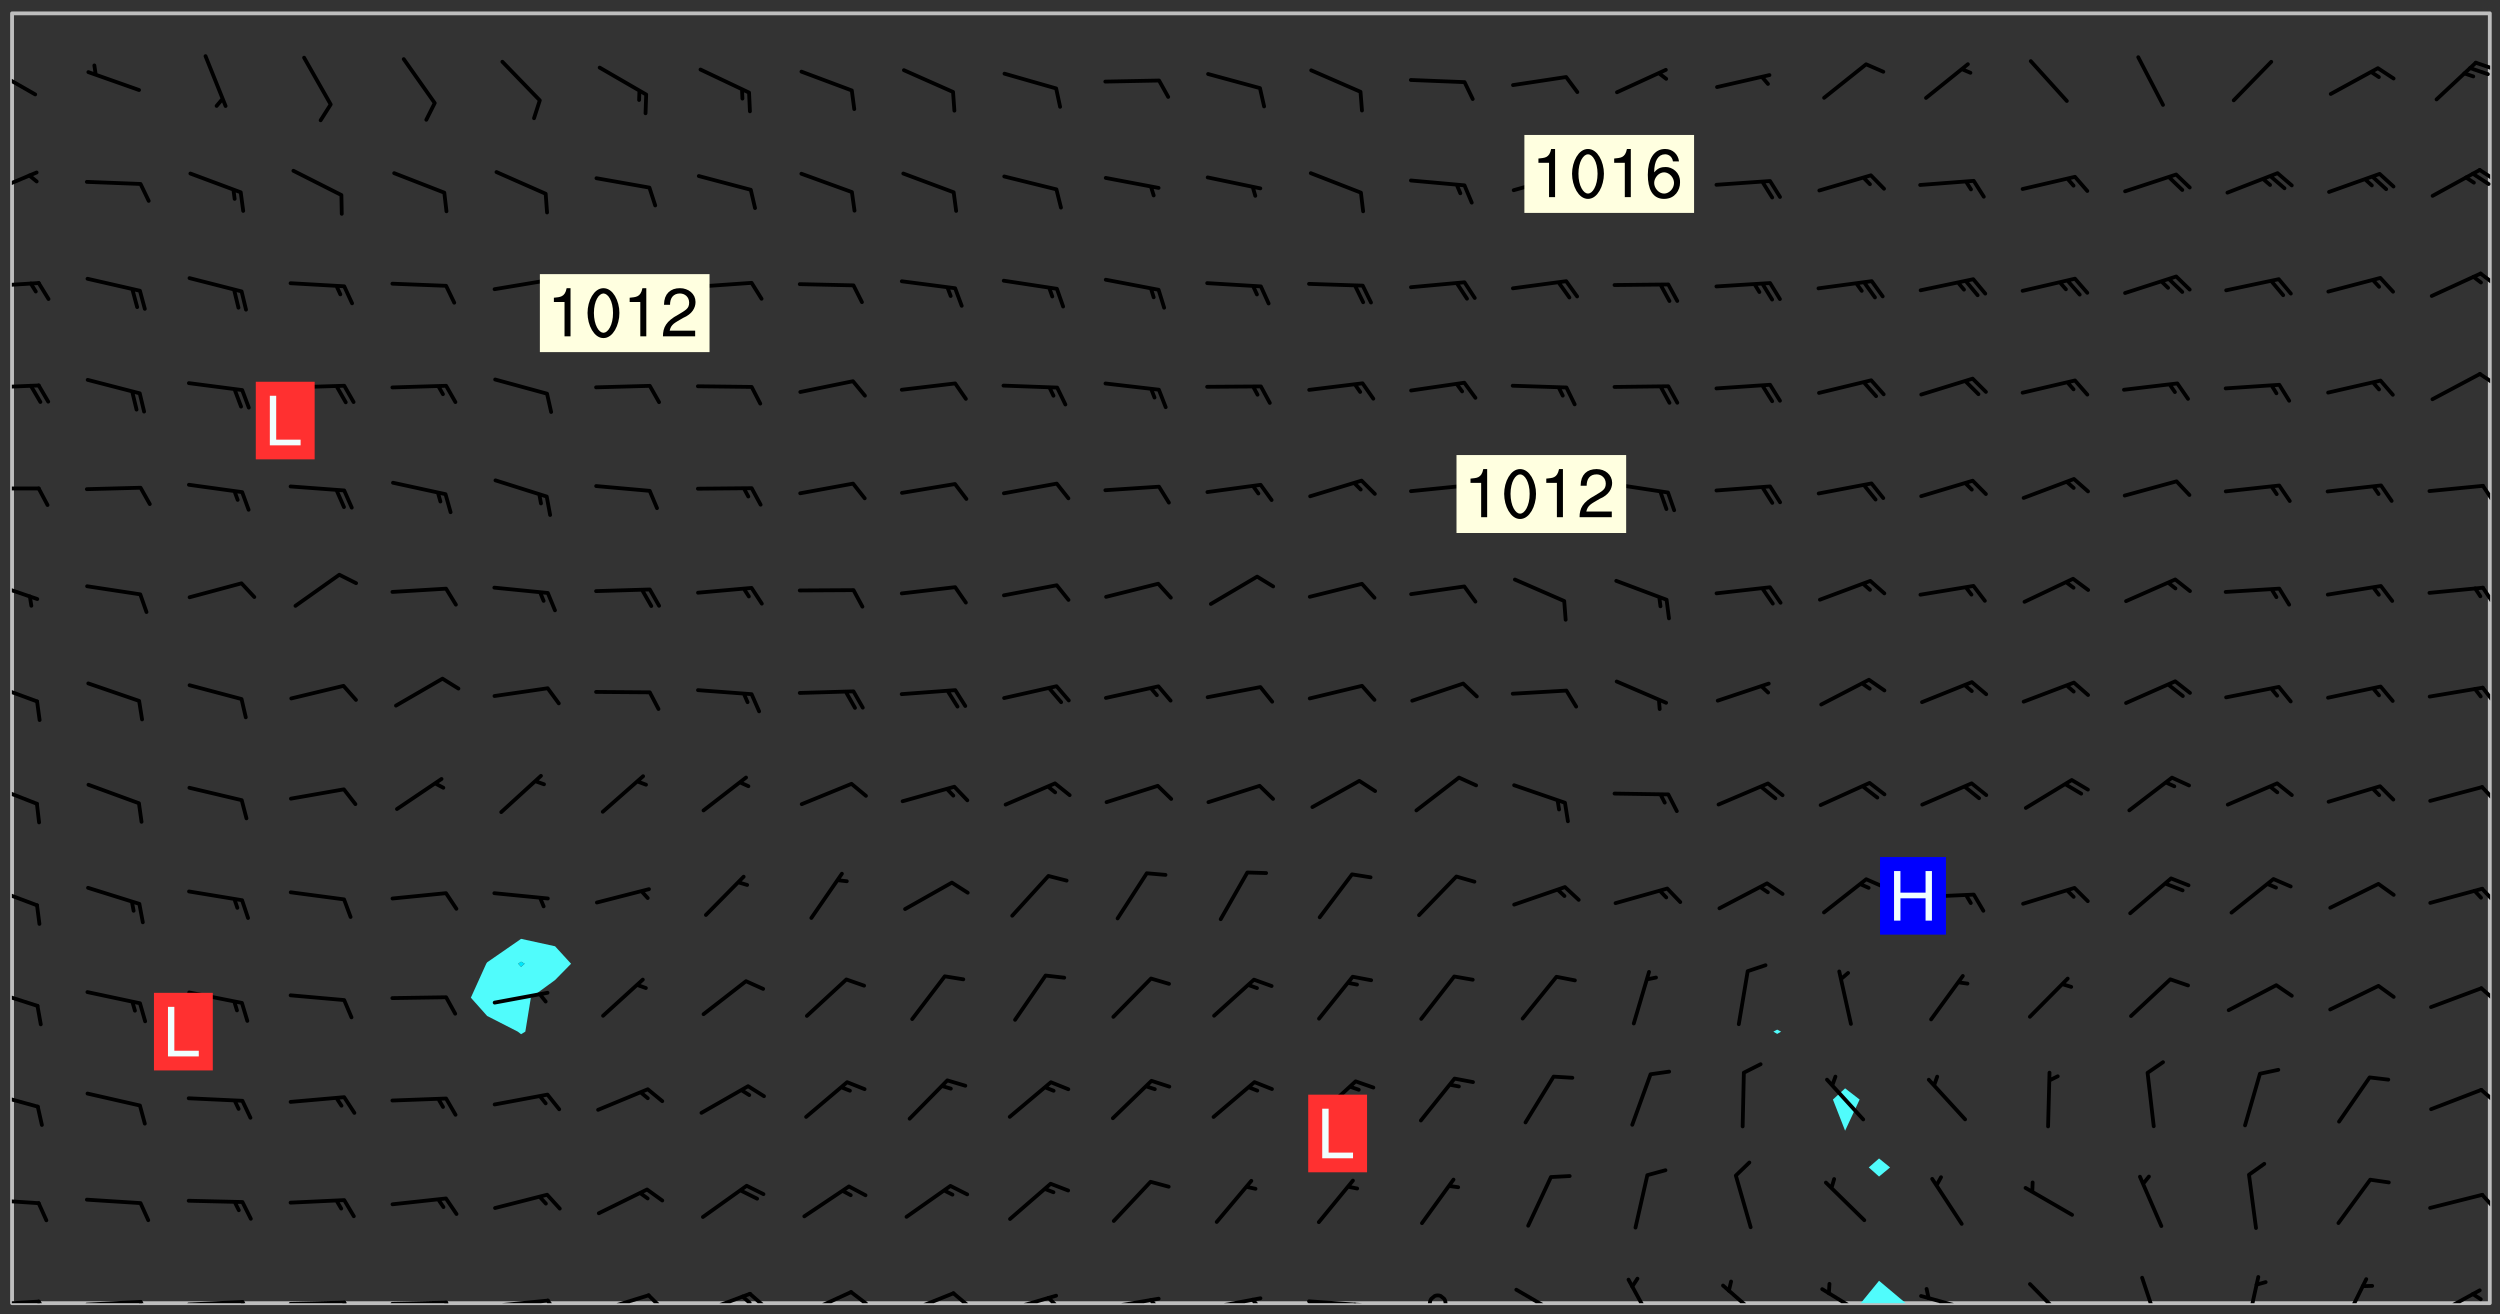 <svg xmlns="http://www.w3.org/2000/svg" role="img" xmlns:xlink="http://www.w3.org/1999/xlink" viewBox="142.45 309.95 326.84 171.84"><rect x="142.45" y="309.95" width="326.84" height="171.84" fill="#333333" stroke="none"/><defs><clipPath id="clip2"><path d="M 144 311.672 L 145 311.672 L 145 480.328 L 144 480.328 Z M 144 311.672"/></clipPath><clipPath id="clip3"><path d="M 144 311.672 L 468 311.672 L 468 480.328 L 144 480.328 Z M 144 311.672"/></clipPath><clipPath id="clip4"><path d="M 385 477 L 392 477 L 392 480.328 L 385 480.328 Z M 385 477"/></clipPath><clipPath id="clip5"><path d="M 467 311.672 L 468 311.672 L 468 480.328 L 467 480.328 Z M 467 311.672"/></clipPath><clipPath id="clip6"><path d="M 144 479 L 148 479 L 148 480.328 L 144 480.328 Z M 144 479"/></clipPath><clipPath id="clip7"><path d="M 147 479 L 150 479 L 150 480.328 L 147 480.328 Z M 147 479"/></clipPath><clipPath id="clip8"><path d="M 153 479 L 162 479 L 162 480.328 L 153 480.328 Z M 153 479"/></clipPath><clipPath id="clip9"><path d="M 160 479 L 163 479 L 163 480.328 L 160 480.328 Z M 160 479"/></clipPath><clipPath id="clip10"><path d="M 166 479 L 175 479 L 175 480.328 L 166 480.328 Z M 166 479"/></clipPath><clipPath id="clip11"><path d="M 173 479 L 176 479 L 176 480.328 L 173 480.328 Z M 173 479"/></clipPath><clipPath id="clip12"><path d="M 180 479 L 188 479 L 188 480.328 L 180 480.328 Z M 180 479"/></clipPath><clipPath id="clip13"><path d="M 187 479 L 189 479 L 189 480.328 L 187 480.328 Z M 187 479"/></clipPath><clipPath id="clip14"><path d="M 193 480 L 202 480 L 202 480.328 L 193 480.328 Z M 193 480"/></clipPath><clipPath id="clip15"><path d="M 200 480 L 203 480 L 203 480.328 L 200 480.328 Z M 200 480"/></clipPath><clipPath id="clip16"><path d="M 206 479 L 215 479 L 215 480.328 L 206 480.328 Z M 206 479"/></clipPath><clipPath id="clip17"><path d="M 213 479 L 216 479 L 216 480.328 L 213 480.328 Z M 213 479"/></clipPath><clipPath id="clip18"><path d="M 220 479 L 228 479 L 228 480.328 L 220 480.328 Z M 220 479"/></clipPath><clipPath id="clip19"><path d="M 226 479 L 230 479 L 230 480.328 L 226 480.328 Z M 226 479"/></clipPath><clipPath id="clip20"><path d="M 233 478 L 241 478 L 241 480.328 L 233 480.328 Z M 233 478"/></clipPath><clipPath id="clip21"><path d="M 240 478 L 243 478 L 243 480.328 L 240 480.328 Z M 240 478"/></clipPath><clipPath id="clip22"><path d="M 239 479 L 241 479 L 241 480.328 L 239 480.328 Z M 239 479"/></clipPath><clipPath id="clip23"><path d="M 247 478 L 254 478 L 254 480.328 L 247 480.328 Z M 247 478"/></clipPath><clipPath id="clip24"><path d="M 253 478 L 256 478 L 256 480.328 L 253 480.328 Z M 253 478"/></clipPath><clipPath id="clip25"><path d="M 260 478 L 268 478 L 268 480.328 L 260 480.328 Z M 260 478"/></clipPath><clipPath id="clip26"><path d="M 266 478 L 270 478 L 270 480.328 L 266 480.328 Z M 266 478"/></clipPath><clipPath id="clip27"><path d="M 273 479 L 281 479 L 281 480.328 L 273 480.328 Z M 273 479"/></clipPath><clipPath id="clip28"><path d="M 279 479 L 281 479 L 281 480.328 L 279 480.328 Z M 279 479"/></clipPath><clipPath id="clip29"><path d="M 286 479 L 295 479 L 295 480.328 L 286 480.328 Z M 286 479"/></clipPath><clipPath id="clip30"><path d="M 292 479 L 294 479 L 294 480.328 L 292 480.328 Z M 292 479"/></clipPath><clipPath id="clip31"><path d="M 300 479 L 308 479 L 308 480.328 L 300 480.328 Z M 300 479"/></clipPath><clipPath id="clip32"><path d="M 305 479 L 308 479 L 308 480.328 L 305 480.328 Z M 305 479"/></clipPath><clipPath id="clip33"><path d="M 313 479 L 321 479 L 321 480.328 L 313 480.328 Z M 313 479"/></clipPath><clipPath id="clip34"><path d="M 319 480 L 321 480 L 321 480.328 L 319 480.328 Z M 319 480"/></clipPath><clipPath id="clip35"><path d="M 329 479 L 332 479 L 332 480.328 L 329 480.328 Z M 329 479"/></clipPath><clipPath id="clip36"><path d="M 340 478 L 348 478 L 348 480.328 L 340 480.328 Z M 340 478"/></clipPath><clipPath id="clip37"><path d="M 355 476 L 359 476 L 359 480.328 L 355 480.328 Z M 355 476"/></clipPath><clipPath id="clip38"><path d="M 367 477 L 374 477 L 374 480.328 L 367 480.328 Z M 367 477"/></clipPath><clipPath id="clip39"><path d="M 380 478 L 387 478 L 387 480.328 L 380 480.328 Z M 380 478"/></clipPath><clipPath id="clip40"><path d="M 393 479 L 401 479 L 401 480.328 L 393 480.328 Z M 393 479"/></clipPath><clipPath id="clip41"><path d="M 407 477 L 414 477 L 414 480.328 L 407 480.328 Z M 407 477"/></clipPath><clipPath id="clip42"><path d="M 422 476 L 425 476 L 425 480.328 L 422 480.328 Z M 422 476"/></clipPath><clipPath id="clip43"><path d="M 435 476 L 438 476 L 438 480.328 L 435 480.328 Z M 435 476"/></clipPath><clipPath id="clip44"><path d="M 448 476 L 453 476 L 453 480.328 L 448 480.328 Z M 448 476"/></clipPath><clipPath id="clip45"><path d="M 460 478 L 467 478 L 467 480.328 L 460 480.328 Z M 460 478"/></clipPath><clipPath id="clip46"><path d="M 465 478 L 468 478 L 468 480.328 L 465 480.328 Z M 465 478"/></clipPath><clipPath id="clip47"><path d="M 144 466 L 148 466 L 148 468 L 144 468 Z M 144 466"/></clipPath><clipPath id="clip48"><path d="M 466 465 L 468 465 L 468 469 L 466 469 Z M 466 465"/></clipPath><clipPath id="clip49"><path d="M 144 452 L 148 452 L 148 455 L 144 455 Z M 144 452"/></clipPath><clipPath id="clip50"><path d="M 466 452 L 468 452 L 468 455 L 466 455 Z M 466 452"/></clipPath><clipPath id="clip51"><path d="M 144 439 L 148 439 L 148 442 L 144 442 Z M 144 439"/></clipPath><clipPath id="clip52"><path d="M 466 438 L 468 438 L 468 442 L 466 442 Z M 466 438"/></clipPath><clipPath id="clip53"><path d="M 144 425 L 148 425 L 148 429 L 144 429 Z M 144 425"/></clipPath><clipPath id="clip54"><path d="M 466 425 L 468 425 L 468 429 L 466 429 Z M 466 425"/></clipPath><clipPath id="clip55"><path d="M 144 412 L 148 412 L 148 416 L 144 416 Z M 144 412"/></clipPath><clipPath id="clip56"><path d="M 466 412 L 468 412 L 468 415 L 466 415 Z M 466 412"/></clipPath><clipPath id="clip57"><path d="M 144 398 L 148 398 L 148 402 L 144 402 Z M 144 398"/></clipPath><clipPath id="clip58"><path d="M 466 399 L 468 399 L 468 403 L 466 403 Z M 466 399"/></clipPath><clipPath id="clip59"><path d="M 144 385 L 148 385 L 148 389 L 144 389 Z M 144 385"/></clipPath><clipPath id="clip60"><path d="M 466 386 L 468 386 L 468 390 L 466 390 Z M 466 386"/></clipPath><clipPath id="clip61"><path d="M 144 373 L 148 373 L 148 375 L 144 375 Z M 144 373"/></clipPath><clipPath id="clip62"><path d="M 466 373 L 468 373 L 468 376 L 466 376 Z M 466 373"/></clipPath><clipPath id="clip63"><path d="M 144 360 L 148 360 L 148 361 L 144 361 Z M 144 360"/></clipPath><clipPath id="clip64"><path d="M 466 358 L 468 358 L 468 361 L 466 361 Z M 466 358"/></clipPath><clipPath id="clip65"><path d="M 144 346 L 148 346 L 148 348 L 144 348 Z M 144 346"/></clipPath><clipPath id="clip66"><path d="M 466 345 L 468 345 L 468 348 L 466 348 Z M 466 345"/></clipPath><clipPath id="clip67"><path d="M 144 332 L 148 332 L 148 336 L 144 336 Z M 144 332"/></clipPath><clipPath id="clip68"><path d="M 466 331 L 468 331 L 468 334 L 466 334 Z M 466 331"/></clipPath><clipPath id="clip69"><path d="M 465 332 L 468 332 L 468 335 L 465 335 Z M 465 332"/></clipPath><clipPath id="clip70"><path d="M 144 318 L 148 318 L 148 323 L 144 323 Z M 144 318"/></clipPath><clipPath id="clip71"><path d="M 465 317 L 468 317 L 468 320 L 465 320 Z M 465 317"/></clipPath><g id="surface578" clip-path="url(#clip1)"><path fill="#fff" fill-opacity="0" fill-rule="evenodd" d="M 0 0 L 1000 0 L 1000 1000 L 0 1000 Z M 0 0"/><path fill="#d3d3d3" fill-opacity="0" fill-rule="evenodd" d="M162.152 355.867L161.918 356.16 161.977 356.395 162.094 356.566 162.27 356.801 162.562 357.148 162.676 357.207 162.793 357.035 162.852 356.801 163.027 356.625 163.492 356.449 164.191 356.449 164.426 356.742 164.715 357.559 164.773 357.734 164.949 357.965 165.301 358.199 166 358.898 166.172 359.074 166.406 359.422 166.641 359.832 166.93 360.414 167.34 360.879 167.57 361.113 167.805 361.289 167.922 361.52 168.098 361.812 168.27 362.977 168.27 363.211 168.328 363.5 168.387 363.617 168.504 363.734 168.852 364.145 168.969 364.316 169.145 364.492 169.32 364.727 169.438 364.898 169.609 365.25 169.668 365.484 169.902 365.891 170.137 365.832 169.961 366.008 169.902 366.938 169.32 366.938 169.086 366.824 168.738 366.938 168.621 367.055 168.562 367.348 168.504 367.523 168.387 367.695 167.922 367.988 167.863 368.223 167.805 368.336 167.805 368.98 167.863 369.152 167.863 369.562 167.922 369.621 167.922 370.027 167.98 370.434 168.098 370.609 168.156 370.668 168.387 371.309 168.328 371.602 168.328 372.301 168.27 372.883 168.27 373.117 168.211 373.348 168.156 373.699 168.156 375.621 168.211 375.738 168.637 375.738 168.27 375.855 168.246 376.207 169.137 377.375 170.879 377.914 172.219 378.273 172.219 378.812 172.309 379.621 172.844 380.336 174.363 380.605 175.254 380.52 175.344 381.684 175.879 381.863 177.039 381.684 179.094 380.699 180.254 380.336 182.133 380.16 183.828 379.98 183.648 380.699 182.133 380.785 180.883 380.875 180.078 381.145 179.004 381.953 179.273 382.672 179.809 383.57 179.629 384.195 179.363 385.004 179.629 386.082 180.254 386.98 181.059 387.16 182.309 386.98 182.043 387.703 182.141 388.207 182.195 388.5 182.195 388.672 182.254 388.965 182.254 389.371 182.43 389.488 182.781 389.605 183.188 389.605 183.48 389.43 183.594 389.312 183.652 389.195 183.77 388.965 183.828 388.789 184.18 388.324 184.41 388.148 184.586 388.09 184.762 388.148 184.82 388.324 184.938 389.312 184.992 389.781 185.051 389.953 185.168 390.188 185.344 390.246 186.16 390.305 186.449 390.305 186.566 390.539 186.625 390.945 186.684 391.297 186.684 392.402 186.801 392.695 186.918 393.043 187.207 393.742 187.383 394.094 187.965 394.848 188.316 395.023 188.488 395.082 188.957 395.316 189.598 395.781 189.945 396.016 190.238 396.191 190.531 396.246 190.762 396.309 191.578 396.656 191.871 396.832 191.984 397.004 192.336 397.355 192.453 397.531 192.977 398.172 192.977 398.461 193.035 398.812 193.035 399.16 193.094 399.512 193.152 399.801 193.27 399.859 193.441 399.918 193.617 399.918 194.199 400.152 194.375 400.27 194.551 400.559 194.727 400.793 194.84 401.027 195.133 401.258 195.25 401.375 195.25 401.785 195.309 401.84 195.598 402.074 195.832 402.191 195.891 402.309 196.008 402.48 196.066 402.598 196.297 402.832 196.355 403.008 196.59 403.066 196.707 403.125 196.59 403.238 196.531 403.355 196.531 403.473 196.414 403.766 196.297 404.055 196.297 404.637 196.473 404.754 196.59 404.812 196.648 404.93 196.766 405.047 196.879 405.105 197.055 405.453 197.113 405.805 197.172 406.211 197.172 406.387 197.113 406.562 196.996 407.262 196.996 407.434 197.113 407.609 197.406 407.902 197.812 407.902 197.988 408.02 198.105 408.191 198.223 408.484 198.223 408.719 197.695 408.719 197.465 408.484 197.23 408.484 197.055 408.543 196.996 409.242 197.055 409.59 197.172 409.766 197.348 410.176 197.465 410.406 197.754 410.875 197.93 410.93 198.453 410.93 198.688 410.988 199.445 411.629 199.504 411.922 199.504 412.156 199.562 412.215 199.793 412.562 199.793 412.914 199.676 413.086 199.676 413.379 199.969 413.668 200.262 413.844 200.434 413.902 200.727 414.078 201.02 414.195 201.602 414.602 201.891 414.836 202.184 415.012 202.402 415.172 202.418 415.184 202.648 415.359 203.289 415.883 203.465 416.117 203.582 416.293 203.758 416.469 203.871 416.641 203.871 417.281 203.988 417.457 204.457 417.574 205.039 417.691 205.273 417.75 205.504 417.863 205.797 417.98 205.91 418.039 206.496 418.391 206.785 418.562 206.961 418.625 207.137 418.68 207.312 418.738 208.012 419.09 208.301 419.266 208.535 419.32 208.824 419.496 209.059 419.613 209.699 420.02 209.992 420.137 210.164 420.195 210.398 420.254 210.809 420.312 211.039 420.371 211.273 420.488 211.332 420.66 210.922 420.836 211.391 420.895 211.449 421.188 211.562 421.422 211.738 421.477 211.973 421.535 212.148 421.594 212.555 421.711 213.195 421.945 213.312 422.117 213.371 422.352 213.371 422.527 213.312 422.645 213.254 423.051 213.488 423.285 213.605 423.344 213.953 423.461 214.594 423.691 214.77 423.809 215.059 423.926 215.234 424.102 215.469 424.566 216.051 425.672 216.227 425.848 216.574 426.023 216.75 426.141 217.102 426.258 218.148 426.781 218.383 426.84 218.848 426.953 219.141 427.012 219.605 427.188 220.363 427.77 220.598 428.004 220.945 428.469 221.121 428.645 221.41 428.879 222.227 429.578 222.52 429.754 222.809 430.043 223.102 430.219 223.395 430.508 224.09 431.148 224.266 431.324 224.559 431.559 224.848 431.793 225.316 432.082 225.957 432.664 226.305 432.898 226.539 433.191 226.887 433.539 227.238 434.004 228.172 434.996 228.52 435.402 228.637 435.578 228.871 435.637 228.984 435.754 229.629 435.93 229.859 436.043 230.094 436.102 230.387 436.277 230.617 436.395 231.551 437.094 231.957 437.5 232.191 437.676 232.598 437.852 232.832 437.969 233.648 438.316 233.996 438.551 234.23 438.668 234.523 438.957 234.754 439.074 235.512 439.426 235.863 439.598 236.094 439.656 236.387 439.773 236.621 439.832 237.492 440.008 238.309 440.008 238.777 440.238 238.949 440.297 239.824 440.996 240.289 441.113 240.582 441.172 240.758 441.23 240.988 441.289 241.457 441.348 241.805 441.406 242.156 441.465 242.562 441.523 242.855 441.523 243.027 441.582 243.027 441.812 243.203 441.988 243.496 441.988 243.844 442.047 244.195 442.105 244.895 442.223 245.535 442.223 246 441.988 246.293 441.812 246.465 441.695 246.875 441.523 247.164 441.348 248.098 440.883 248.566 440.59 249.09 440.297 249.555 440.125 250.02 439.949 251.07 439.484 251.359 439.367 251.77 439.25 252.059 439.133 252.586 438.957 254.102 438.258 254.684 437.91 254.973 437.852 255.266 437.793 255.613 437.676 256.488 437.445 256.84 437.328 256.953 437.328 257.188 437.27 258.062 437.035 258.297 436.977 259.109 436.977 259.461 436.918 260.277 436.801 260.449 436.742 260.801 436.688 261.094 436.629 261.324 436.57 262.141 436.395 262.316 436.336 262.664 436.336 262.898 436.277 263.363 436.16 264.121 435.988 264.355 435.93 264.703 435.93 265.113 435.812 265.402 435.754 266.688 435.695 266.977 435.695 267.387 435.637 267.617 435.578 267.793 435.578 268.668 435.461 269.074 435.461 269.484 435.344 269.832 435.344 270.184 435.23 271.055 435.172 272.805 435.172 273.852 435.461 274.262 435.578 274.551 435.695 274.902 435.812 275.191 435.93 276.242 436.102 276.531 436.16 276.824 436.16 277.117 436.219 277.289 436.277 277.699 436.336 277.871 436.395 277.988 436.453 278.105 436.453 278.223 436.512 278.574 436.57 278.688 436.57 279.098 436.637 281.02 437.031 282.945 437.426 284.465 437.875 286.16 438.594 288.305 439.398 289.91 438.68 291.34 437.875 292.5 436.797 293.75 436.348 296.785 435.629 298.66 435.27 300.805 433.922 303.039 432.668 305.539 431.41 307.234 430.961 309.02 430.781 310.18 430.512 310.805 431.051 312.145 430.781 312.859 429.793 313.844 428.449 314.289 428.27 315.094 427.91 316.969 427.371 318.754 426.922 320.004 426.652 321.164 426.562 322.863 426.473 324.824 426.203 326.074 426.113 326.613 426.113 327.238 426.023 328.129 426.023 330.273 425.844 332.684 425.664 335.273 425.574 336.969 425.754 338.578 425.844 340.008 426.203 341.168 426.922 343.043 427.91 344.203 429.438 344.469 430.152 345.098 430.242 345.453 431.141 345.988 431.68 346.523 433.207 347.598 433.566 348.133 433.566 347.328 434.102 347.418 435.809 348.133 438.504 349.023 439.309 349.918 440.297 350.633 441.555 352.418 442.094 353.938 441.914 354.293 443.258 355.902 442.453 356.883 441.914 357.152 442.184 357.469 441.969 357.688 441.824 358.488 442.273 358.938 441.914 359.293 441.914 359.828 441.645 360.367 440.926 360.902 440.656 361.527 439.668 362.688 440.117 363.527 440.488 364.922 441.105 366.617 440.926 368.223 440.926 370.008 441.016 370.188 439.309 370.723 437.965 371.527 438.234 372.02 439.082 372.422 439.488 372.332 440.027 372.332 440.387 373.047 440.836 373.758 440.566 375.188 440.566 375.547 441.555 375.992 442.812 376.707 444.156 377.957 444.785 379.652 445.414 380.367 445.234 380.547 444.695 381.527 444.605 381.977 444.965 382.062 446.223 381.797 446.852 381.262 447.031 381.262 447.57 381.977 448.555 382.242 449.094 383.227 450.082 384.027 451.16 383.762 451.52 383.672 452.418 383.047 454.75 382.691 456.816 382.602 458.609 382.422 459.328 382.332 459.867 382.332 461.305 381.352 463.188 380.992 464.895 380.457 465.793 379.652 466.961 379.387 467.5 381.441 468.754 381.527 469.113 381.172 469.652 381.082 469.473 381.082 470.281 381.172 471.719 380.727 472.434 379.652 472.527 379.387 473.242 379.922 474.141 380.727 474.859 381.887 475.668 383.227 475.938 383.672 476.297 383.316 476.746 381.527 476.656 380.277 476.207 379.562 475.488 378.938 475.398 378.762 478.988 378.574 480.297 467.934 480.297 467.934 311.703 412.664 311.703 412.664 360.785 413.426 360.91 416.715 361.453 418.738 364.289 418.738 367.043 421.09 367.375 423.438 367.707 427.488 367.707 426.109 371.867 424.086 372.574 422.062 373.277 421.52 373.621 418.926 375.238 418.738 375.355 416.715 373.277 415.984 370.535 413.312 368.457 411.938 364.957 411.871 364.875 409.914 362.203 412.664 360.785 412.664 311.703 294.422 311.703 294.422 403.117 294.539 403.148 294.672 403.16 294.746 403.234 294.852 403.281 294.941 403.34 295.027 403.398 295.117 403.457 295.414 403.754 295.473 403.844 295.504 403.961 295.531 404.078 295.547 404.215 295.516 404.332 295.457 404.422 295.398 404.508 295.355 404.613 295.309 404.715 295.281 404.836 295.281 404.98 295.457 405.25 295.605 405.398 295.68 405.484 295.754 405.559 295.797 405.664 295.859 405.754 295.918 405.84 295.961 405.945 296.02 406.035 296.066 406.137 296.109 406.242 296.168 406.328 296.285 406.508 296.359 406.582 296.422 406.668 296.48 406.758 296.523 406.863 296.582 406.953 296.641 407.039 296.703 407.129 296.762 407.219 296.805 407.32 296.922 407.5 296.996 407.574 297.055 407.66 297.129 407.734 297.219 407.793 297.324 407.84 297.473 407.84 297.605 407.824 297.738 407.84 297.84 407.793 297.914 407.719 297.961 407.617 297.945 407.484 297.945 407.336 297.898 407.23 297.871 407.113 297.824 407.012 297.797 406.891 297.754 406.789 297.691 406.699 297.648 406.598 297.605 406.492 297.574 406.375 297.559 406.242 297.547 406.105 297.633 406.047 297.691 405.961 297.812 405.93 297.855 406.035 297.871 406.168 297.871 406.285 297.93 406.387 297.988 406.477 298.078 406.535 298.227 406.684 298.285 406.773 298.328 406.879 298.316 406.98 298.402 407.039 298.508 407.086 298.594 407.145 298.684 407.203 298.758 407.277 298.641 407.305 298.535 407.352 298.449 407.41 298.375 407.484 298.316 407.574 298.254 407.66 298.227 407.781 298.18 407.883 298.137 407.988 298.105 408.105 298.094 408.238 298.078 408.371 298.078 408.52 298.105 408.637 298.152 408.742 298.195 408.844 298.254 408.934 298.328 409.008 298.418 409.066 298.492 409.141 298.582 409.199 298.641 409.289 298.684 409.395 298.73 409.496 298.848 409.527 298.98 409.543 299.129 409.543 299.246 409.512 299.352 409.555 299.395 409.66 299.441 409.762 299.469 409.883 299.5 410 299.527 410.117 299.559 410.238 299.586 410.355 299.691 410.398 299.793 410.445 299.926 410.43 300.074 410.578 300.137 410.664 300.211 410.738 300.281 410.812 300.371 410.875 300.477 410.918 300.578 410.961 300.695 410.992 300.832 411.008 300.949 410.977 301.023 410.902 301.051 410.785 301.039 410.652 301.008 410.531 300.98 410.414 301.023 410.309 301.141 410.309 301.23 410.371 301.348 410.398 301.496 410.398 301.629 410.414 301.777 410.414 301.91 410.43 302.043 410.414 302.191 410.414 302.324 410.398 302.457 410.387 302.594 410.398 302.711 410.371 302.844 410.355 303.035 410.297 302.977 410.473 302.961 410.605 302.934 410.727 302.918 410.859 302.859 410.945 302.727 410.961 302.621 411.008 302.516 411.051 302.398 411.082 302.281 411.109 302.016 411.141 301.867 411.141 301.734 411.156 301.66 411.23 301.719 411.316 301.867 411.465 301.984 411.645 302.059 411.715 302.148 411.777 302.238 411.836 302.324 411.895 302.414 411.953 302.516 411.996 302.621 412.059 302.727 412.102 302.812 412.16 302.918 412.207 303.02 412.25 303.199 412.367 303.258 412.457 303.215 412.559 303.168 412.664 303.184 412.797 303.406 413.02 303.465 413.109 303.508 413.211 303.539 413.332 303.582 413.434 303.598 413.566 303.629 413.684 303.641 413.82 303.672 413.938 303.82 414.086 303.922 414.129 304.027 414.172 304.145 414.203 304.277 414.219 304.414 414.234 304.531 414.234 304.648 414.203 304.738 414.145 304.781 414.039 304.828 413.938 304.871 413.832 304.902 413.715 304.914 413.582 304.914 413.434 304.902 413.301 304.887 413.168 304.855 413.051 304.812 412.945 304.766 412.84 304.723 412.738 304.68 412.633 304.664 412.5 304.68 412.367 304.707 412.25 304.738 412.133 304.766 412.012 304.812 411.91 304.902 411.852 304.988 411.789 305.062 411.715 305.152 411.656 305.375 411.434 305.434 411.348 305.508 411.273 305.625 411.094 305.684 411.008 305.684 410.859 305.609 410.785 305.508 410.738 305.402 410.695 305.301 410.652 305.242 410.562 305.195 410.457 305.168 410.34 305.258 410.281 305.375 410.25 305.477 410.207 305.656 410.09 305.805 409.941 305.816 409.809 305.805 409.703 305.715 409.645 305.582 409.66 305.434 409.66 305.301 409.676 305.168 409.66 305.047 409.629 304.961 409.57 304.887 409.496 304.828 409.406 304.766 409.32 304.648 409.141 304.59 409.055 304.621 408.934 304.707 408.875 304.828 408.844 304.887 408.758 304.887 408.637 304.855 408.52 304.797 408.43 304.738 408.344 304.691 408.238 304.664 408.121 304.648 407.988 304.707 407.898 304.781 407.824 304.871 407.766 304.988 407.586 305.062 407.512 305.121 407.426 305.27 407.277 305.391 407.246 305.523 407.23 305.656 407.246 305.73 407.32 305.773 407.426 305.789 407.559 305.758 407.676 305.641 407.707 305.508 407.719 305.359 407.867 305.316 407.973 305.27 408.074 305.242 408.195 305.211 408.312 305.211 408.461 305.242 408.578 305.285 408.684 305.344 408.773 305.418 408.844 305.492 408.918 305.609 408.949 305.73 408.977 305.848 408.949 305.98 408.934 306.098 408.934 306.188 408.992 306.262 409.066 306.309 409.172 306.367 409.258 306.469 409.305 306.602 409.32 306.707 409.363 306.793 409.422 306.781 409.527 306.707 409.602 306.527 409.719 306.469 409.809 306.379 409.867 306.309 409.941 306.234 410.016 306.172 410.105 306.145 410.223 306.129 410.355 306.145 410.488 306.129 410.621 306.129 410.77 306.145 410.902 306.172 411.02 306.203 411.141 306.277 411.215 306.367 411.273 306.453 411.332 306.543 411.391 306.66 411.422 306.66 411.508 306.559 411.555 306.469 411.613 306.203 411.645 306.086 411.672 305.938 411.672 305.832 411.715 305.73 411.762 305.672 411.852 305.609 412.086 305.598 412.219 305.566 412.34 305.551 412.473 305.551 412.766 305.539 412.898 305.551 413.035 305.566 413.168 305.699 413.184 305.832 413.195 305.953 413.227 306.039 413.285 306.113 413.359 306.16 413.465 306.203 413.566 306.219 413.699 306.219 414.145 306.203 414.277 306.203 414.723 306.234 414.988 306.262 415.105 306.277 415.238 306.309 415.355 306.395 415.566 306.426 415.832 306.426 415.98 306.395 416.098 306.367 416.215 306.336 416.336 306.309 416.453 306.277 416.57 306.246 416.691 306.234 416.824 306.219 416.957 306.309 417.016 306.426 416.984 306.527 417 306.574 417.105 306.543 417.371 306.543 417.812 306.5 417.918 306.453 418.023 306.41 418.125 306.367 418.23 306.309 418.316 306.277 418.438 306.234 418.555 306.203 418.672 306.188 418.805 306.203 418.938 306.262 419.027 306.367 419.074 306.453 419.133 306.512 419.219 306.5 419.355 306.469 419.473 306.426 419.574 306.426 420.02 306.41 420.152 306.41 420.301 306.379 420.418 306.336 420.523 306.309 420.641 306.262 420.746 306.219 420.848 306.188 420.969 306.16 421.086 306.129 421.219 306.098 421.336 306.07 421.453 306.027 421.559 305.996 421.676 305.965 421.797 305.953 421.93 305.938 422.062 305.938 422.359 305.965 422.477 305.965 422.625 306.012 423.023 306.039 423.141 306.098 423.23 306.219 423.262 306.367 423.262 306.5 423.246 306.559 423.336 306.559 423.453 306.5 423.543 306.41 423.602 306.309 423.645 306.203 423.691 306.113 423.75 306.027 423.809 305.891 423.824 305.773 423.793 305.641 423.777 305.539 423.824 305.477 423.91 305.465 424.047 305.449 424.18 305.418 424.297 305.391 424.414 305.375 424.547 305.344 424.668 305.344 424.965 305.359 425.098 305.391 425.215 305.391 425.363 305.402 425.496 305.402 425.645 305.375 425.762 305.328 425.863 305.301 425.984 305.27 426.102 305.211 426.191 305.137 426.266 305.035 426.309 304.93 426.355 304.812 426.383 304.691 426.414 304.59 426.367 304.648 426.281 304.754 426.234 304.781 426.117 304.812 426 304.84 425.879 304.871 425.762 304.871 425.613 304.887 425.48 304.855 425.363 304.812 425.258 304.707 425.273 304.633 425.348 304.531 425.391 304.441 425.453 304.367 425.527 304.324 425.629 304.309 425.762 304.277 425.879 304.25 426 304.219 426.117 304.191 426.234 304.16 426.355 304.133 426.473 304.102 426.59 304.059 426.695 303.969 426.754 303.879 426.754 303.762 426.723 303.73 426.637 303.746 426.5 303.715 426.383 303.715 426.234 303.703 426.102 303.703 425.953 303.641 425.719 303.613 425.598 303.57 425.496 303.523 425.391 303.465 425.305 303.406 425.215 303.363 425.109 303.301 425.023 303.152 424.875 303.082 424.801 302.977 424.754 302.871 424.711 302.77 424.668 302.473 424.371 302.383 424.297 302.297 424.238 302.191 424.195 302.102 424.133 302.016 424.074 301.91 424.031 301.82 423.973 301.734 423.91 301.66 423.84 301.555 423.793 301.469 423.734 301.363 423.691 301.273 423.629 301.172 423.586 301.066 423.543 300.98 423.484 300.875 423.438 300.77 423.395 300.668 423.348 300.578 423.289 300.477 423.246 300.371 423.203 300.281 423.141 300.164 423.113 300.031 423.098 299.898 423.113 299.75 423.113 299.617 423.129 299.5 423.098 299.41 423.039 299.336 422.965 299.246 422.906 299.145 422.859 298.996 422.859 298.875 422.832 298.773 422.789 298.699 422.715 298.582 422.535 298.492 422.477 298.391 422.434 298.301 422.371 298.195 422.328 298.105 422.27 298.02 422.211 297.914 422.164 297.855 422.078 297.797 421.988 297.754 421.883 297.707 421.781 297.633 421.707 297.547 421.648 297.473 421.574 297.383 421.516 297.16 421.293 297.117 421.188 297.086 420.922 297.191 420.879 297.336 420.879 297.441 420.922 297.516 420.996 297.605 421.055 297.691 421.113 297.797 421.16 297.887 421.219 298.035 421.367 298.105 421.441 298.254 421.59 298.316 421.676 298.391 421.75 298.477 421.809 298.551 421.883 298.641 421.945 298.73 422.004 298.816 422.062 299.086 422.238 299.188 422.285 299.293 422.328 299.395 422.371 299.441 422.297 299.5 422.211 299.574 422.137 299.645 422.062 299.75 422.105 299.824 422.18 299.883 422.27 299.926 422.371 299.973 422.477 300.016 422.582 300.137 422.609 300.254 422.582 300.328 422.492 300.371 422.387 300.43 422.297 300.504 422.223 300.609 422.18 300.727 422.152 300.859 422.164 300.949 422.223 301.098 422.371 301.156 422.461 301.199 422.566 301.246 422.668 301.289 422.773 301.332 422.875 301.438 422.922 301.543 422.965 301.676 422.98 301.762 422.922 301.82 422.832 301.895 422.758 302 422.715 302.117 422.742 302.223 422.789 302.324 422.832 302.43 422.875 302.531 422.922 302.711 423.039 302.711 423.156 302.695 423.289 302.711 423.422 302.727 423.559 302.785 423.645 302.887 423.691 303.008 423.719 303.125 423.75 303.273 423.75 303.391 423.719 303.449 423.629 303.629 423.512 303.688 423.422 303.762 423.348 303.82 423.262 303.938 423.082 304.117 422.965 304.234 422.996 304.324 423.055 304.367 423.129 304.352 423.262 304.352 423.379 304.441 423.438 304.59 423.438 304.723 423.422 304.855 423.41 305.121 423.379 305.227 423.336 305.344 423.305 305.465 423.277 305.539 423.203 305.609 423.129 305.672 423.039 305.656 422.934 305.609 422.832 305.508 422.789 305.402 422.773 305.285 422.801 305.02 422.832 304.871 422.832 304.797 422.758 304.707 422.699 304.59 422.668 304.473 422.641 304.34 422.625 304.191 422.625 304.059 422.641 303.762 422.641 303.656 422.594 303.508 422.445 303.465 422.344 303.406 422.254 303.629 422.031 303.715 421.973 303.82 421.93 303.938 421.898 304.07 421.883 304.203 421.898 304.34 421.914 304.441 421.957 304.574 421.945 304.664 421.883 304.766 421.84 304.828 421.75 304.781 421.648 304.691 421.59 304.574 421.559 304.473 421.516 304.414 421.426 304.352 421.336 304.352 421.219 304.367 421.086 304.473 421.039 304.547 420.969 304.547 420.848 304.457 420.789 304.426 420.672 304.516 420.613 304.59 420.539 304.633 420.434 304.691 420.344 304.738 420.242 304.754 420.109 304.754 419.961 304.707 419.855 304.664 419.754 304.574 419.695 304.441 419.68 304.34 419.637 304.203 419.621 304.086 419.59 303.641 419.59 303.508 419.574 303.375 419.562 303.242 419.547 303.125 419.516 302.977 419.516 302.844 419.5 302.711 419.488 302.445 419.457 302.324 419.414 302.238 419.355 302.164 419.281 302.164 419.133 302.176 419 302.281 418.953 302.383 418.91 302.516 418.895 302.668 418.895 302.801 418.879 303.094 418.879 303.215 418.91 303.316 418.953 303.406 419.012 303.641 419.074 303.762 419.027 303.852 418.969 303.953 418.926 304.086 418.91 304.191 418.953 304.293 419 304.426 419.012 304.547 418.984 304.691 418.984 304.812 418.953 304.93 418.926 305.035 418.879 305.109 418.805 305.195 418.746 305.344 418.598 305.402 418.512 305.449 418.406 305.477 418.289 305.492 418.184 305.391 418.141 305.301 418.082 305.184 418.051 305.078 418.008 304.988 417.945 304.914 417.859 304.84 417.785 304.738 417.742 304.633 417.695 304.531 417.652 304.473 417.562 304.426 417.461 304.34 417.25 304.277 417.164 304.219 417.074 304.145 417 304.059 416.941 303.789 416.941 303.672 416.973 303.582 417.031 303.48 417.074 303.348 417.09 303.242 417.074 303.215 416.957 303.152 416.867 303.035 416.836 302.934 416.793 302.785 416.645 302.754 416.527 302.738 416.422 302.812 416.348 302.992 416.23 303.109 416.203 303.227 416.172 303.363 416.188 303.465 416.23 303.57 416.273 303.672 416.32 303.777 416.363 303.895 416.395 304.027 416.41 304.145 416.438 304.277 416.453 304.383 416.438 304.473 416.379 304.398 416.305 304.293 416.262 304.219 416.188 304.145 416.098 303.996 415.949 303.91 415.891 303.82 415.832 303.746 415.758 303.656 415.699 303.555 415.652 303.434 415.625 303.332 415.578 303.227 415.535 303.109 415.504 303.008 415.461 302.887 415.43 302.738 415.43 302.621 415.461 302.516 415.504 302.43 415.566 302.25 415.684 302.164 415.742 302.074 415.801 301.969 415.848 301.883 415.906 301.777 415.949 301.676 415.992 301.57 416.039 301.496 416.113 301.438 416.203 301.379 416.289 301.332 416.395 301.273 416.48 301.199 416.555 301.066 416.543 300.949 416.512 300.832 416.512 300.758 416.586 300.668 416.645 300.594 416.719 300.504 416.777 300.418 416.836 300.312 416.883 300.211 416.926 300.074 416.941 299.973 416.898 299.824 416.75 299.719 416.703 299.633 416.703 299.527 416.75 299.426 416.793 299.305 416.824 299.188 416.793 299.113 416.719 299.113 416.602 299.145 416.48 299.219 416.41 299.277 416.32 299.352 416.246 299.469 416.215 299.574 416.172 299.867 416.172 300 416.156 300.137 416.141 300.238 416.098 300.328 416.039 300.43 415.992 300.52 415.934 300.652 415.922 300.742 415.98 300.875 415.992 300.965 415.934 301.051 415.875 301.156 415.832 301.246 415.773 301.332 415.711 301.422 415.652 301.57 415.504 301.629 415.418 301.688 415.328 301.793 415.285 301.926 415.27 302.043 415.297 302.164 415.328 302.223 415.27 302.281 415.18 302.312 414.914 302.34 414.797 302.445 414.809 302.578 414.824 302.68 414.781 302.77 414.723 302.828 414.633 302.902 414.559 302.961 414.469 303.008 414.367 303.02 414.234 303.008 414.102 302.961 413.996 302.812 413.848 302.754 413.758 302.695 413.672 302.652 413.566 302.652 413.121 302.668 412.988 302.668 412.84 302.68 412.707 302.621 412.648 302.531 412.707 302.43 412.664 302.25 412.547 302.164 412.488 302.102 412.398 302.043 412.309 301.969 412.234 301.883 412.176 301.762 412.207 301.66 412.219 301.555 412.266 301.469 412.324 301.363 412.367 301.215 412.516 301.125 412.574 301.039 412.633 300.949 412.695 300.844 412.738 300.711 412.754 300.711 412.633 300.816 412.59 300.934 412.559 301.008 412.488 301.051 412.383 301.051 412.234 301.023 412.117 300.875 411.969 300.742 411.953 300.594 411.953 300.477 411.984 300.371 412.027 300.27 412.07 300.18 412.133 300.062 412.16 299.988 412.086 300 411.953 299.957 411.852 299.914 411.746 299.824 411.688 299.707 411.715 299.586 411.746 299.469 411.777 299.367 411.82 299.246 411.852 299.145 411.895 299.039 411.938 298.949 411.996 298.848 412.012 298.848 411.895 298.863 411.762 298.805 411.672 298.73 411.715 298.582 411.863 298.523 411.953 298.449 412.027 298.402 412.133 298.359 412.234 298.285 412.309 298.227 412.398 298.152 412.473 298.094 412.559 298.02 412.633 297.93 412.695 297.855 412.766 297.781 412.84 297.68 412.855 297.547 412.871 297.441 412.828 297.441 412.707 297.59 412.559 297.633 412.457 297.691 412.367 297.738 412.266 297.781 412.16 297.84 412.07 297.871 411.953 297.914 411.852 297.945 411.73 297.973 411.613 298.02 411.508 298.062 411.406 298.105 411.301 298.18 411.23 298.27 411.168 298.359 411.109 298.461 411.066 298.758 411.066 299.023 411.035 299.129 410.992 299.055 410.918 298.938 410.887 298.832 410.844 298.742 410.785 298.641 410.738 298.551 410.68 298.449 410.637 298.344 410.594 298.254 410.531 298.168 410.473 298.062 410.43 297.961 410.387 297.84 410.355 297.723 410.324 297.621 410.281 297.5 410.25 297.398 410.207 297.309 410.148 297.266 410.043 297.25 409.91 297.352 409.867 297.484 409.852 297.621 409.867 297.754 409.852 297.855 409.809 297.914 409.719 297.93 409.613 297.84 409.555 297.766 409.48 297.664 409.438 297.574 409.379 297.426 409.23 297.383 409.125 297.367 408.992 297.367 408.699 297.309 408.609 297.219 408.551 297.145 408.477 297.102 408.371 297.07 408.254 297.012 408.164 296.938 408.09 296.82 408.062 296.746 407.988 296.656 407.93 296.566 407.867 296.48 407.809 296.406 407.734 296.348 407.648 296.301 407.543 296.215 407.484 296.066 407.336 295.871 407.277 295.738 407.293 295.637 407.336 295.562 407.41 295.516 407.512 295.473 407.617 295.414 407.707 295.355 407.793 295.059 408.09 294.969 408.148 294.883 408.148 294.82 408.062 294.777 407.957 294.809 407.84 294.867 407.75 294.895 407.633 294.883 407.5 294.793 407.438 294.688 407.484 294.57 407.512 294.453 407.543 294.184 407.719 294.082 407.766 293.965 407.793 293.859 407.84 293.77 407.898 293.668 407.941 293.609 407.855 293.562 407.75 293.578 407.617 293.625 407.512 293.695 407.438 293.77 407.367 293.828 407.277 293.828 407.129 293.785 407.023 293.547 407.023 293.445 407.07 293.414 407.188 293.387 407.305 293.355 407.426 293.281 407.469 293.148 407.484 293.074 407.438 293.031 407.336 292.988 407.23 292.941 407.129 292.898 407.023 292.777 407.055 292.676 407.098 292.543 407.113 292.426 407.145 292.32 407.188 292.23 407.246 292.129 407.293 292.008 407.32 291.875 407.336 291.773 407.293 291.715 407.203 291.668 407.098 291.625 406.996 291.582 406.891 291.582 406.773 291.641 406.684 291.727 406.625 291.906 406.508 292.008 406.461 292.113 406.418 292.219 406.359 292.32 406.316 292.41 406.254 292.512 406.211 292.617 406.152 292.719 406.105 292.809 406.047 292.914 406.004 293.016 405.961 293.105 405.898 293.207 405.855 293.344 405.84 293.461 405.871 293.562 405.914 293.684 405.945 293.785 405.988 293.891 406.035 293.992 406.078 294.098 406.121 294.199 406.168 294.305 406.211 294.406 406.254 294.512 406.301 294.598 406.359 294.703 406.402 294.82 406.434 294.926 406.477 295.027 406.523 295.117 406.582 295.223 406.625 295.324 406.668 295.43 406.715 295.547 406.742 295.648 406.789 295.77 406.816 295.918 406.816 296.004 406.758 296.02 406.656 296.078 406.566 296.051 406.449 295.977 406.375 295.859 406.195 295.785 406.121 295.695 406.047 295.516 405.93 295.43 405.871 295.324 405.828 295.223 405.781 294.953 405.605 294.895 405.516 294.82 405.441 294.762 405.352 294.719 405.25 294.688 405.133 294.672 404.996 294.672 404.434 294.66 404.301 294.645 404.168 294.613 404.051 294.598 403.918 294.586 403.785 294.555 403.664 294.332 403.441 294.273 403.355 294.258 403.25 294.289 403.133 294.422 403.117 294.422 311.703 172.992 311.703 172.992 313.156 172.934 313.391 172.582 314.441 172.41 314.965 172.293 315.312 172.117 315.723 172 315.895 171.766 316.188 171.535 316.246 171.184 316.246 171.066 316.305 170.836 316.711 170.836 317.004 170.953 317.18 171.184 317.41 171.301 317.645 171.941 318.402 172.234 318.867 172.41 319.102 172.641 319.453 172.875 319.801 173.516 320.617 173.691 321.082 173.863 321.492 173.98 322.188 174.156 322.656 174.273 324.055 174.332 324.52 174.332 325.395 174.449 326.441 174.449 331.223 174.391 331.688 174.039 332.969 173.863 333.492 173.75 333.902 173.398 334.832 172.934 336 172.699 336.582 172.582 336.758 172.41 337.105 172.234 337.512 171.883 338.328 171.824 338.621 171.711 338.914 171.594 339.203 171.535 339.379 171.418 340.254 171.359 340.66 171.301 340.777 171.242 340.953 171.184 341.125 170.953 341.652 170.836 341.824 170.836 342.059 170.719 342.293 170.66 342.465 170.484 343.051 170.484 343.34 170.426 343.516 170.426 343.809 170.367 343.922 170.309 344.449 170.309 344.621 170.254 344.855 170.254 347.477 170.078 348.293 169.961 348.469 169.785 348.703 169.668 348.875 169.555 349.109 168.969 350.043 168.738 350.332 168.445 350.797 168.27 351.031 167.98 351.383 167.629 352.082 167.516 352.312 167.34 352.723 167.164 352.953 166.758 353.48 165.941 354.18 165.648 354.352 165.359 354.586 165.184 354.703 165.008 354.879 164.484 355.285 163.957 355.461 163.785 355.637 163.551 355.691 162.91 355.867 162.152 355.867M174.363 386.891L173.289 387.34 173.648 388.234 174.898 387.52 175.344 386.98 174.363 386.891"/><path fill="#d3d3d3" fill-opacity="0" fill-rule="evenodd" d="M201.508 416.598L200.613 416.598 201.062 417.227 202.043 417.586 202.848 417.496 203.293 416.508 203.117 416.598 202.402 416.242 201.508 416.598M356.129 475.668L356.07 475.145 356.07 474.852 356.184 474.559 356.242 474.328 356.711 473.859 356.824 473.859 356.941 473.746 357.059 473.688 357.234 473.688 357.469 473.629 357.816 473.629 358.051 473.688 358.168 473.746 358.398 473.918 358.457 474.094 358.574 474.676 358.574 474.969 358.457 475.145 358.285 475.434 358.109 475.609 357.582 476.133 357.352 476.367 357.234 476.426 357.059 476.426 356.941 476.367 356.535 476.074 356.359 475.957 356.242 475.898 356.184 475.785 356.129 475.668M362.77 464.711L362.711 464.539 362.711 463.43 362.77 463.258 362.945 463.199 363.117 463.141 363.293 463.141 363.527 463.082 363.645 463.141 363.703 463.84 363.645 464.012 363.527 464.188 363.41 464.246 363.176 464.77 363.062 464.828 362.828 464.828 362.77 464.711M372.383 450.32L372.266 450.145 372.266 449.445 372.559 448.57 372.676 448.398 372.852 448.047 372.965 447.816 373.082 447.523 373.434 446.766 373.551 446.535 373.723 446.301 373.898 446.301 374.016 446.242 374.656 446.242 374.773 446.301 375.008 446.535 375.18 446.648 375.531 446.941 375.648 447.059 375.762 447.234 375.762 447.348 375.879 447.406 375.996 447.523 375.996 448.223 375.938 448.398 375.938 448.629 375.879 448.805 375.531 449.855 375.414 450.086 375.297 450.32 375.18 450.379 374.949 450.613 374.309 450.902 373.434 450.902 373.023 450.785 372.383 450.32"/><path fill="none" stroke="#bebebe" stroke-linecap="round" stroke-linejoin="round" stroke-miterlimit="10" stroke-width=".5" d="M 431.957 354.305 L 108.027 354.305 L 108.027 185.68 L 431.957 185.68 L 431.957 354.305" transform="matrix(1 0 0 -1 36 666)"/><g clip-path="url(#clip2)"><path fill="#fff" fill-opacity="0" fill-rule="evenodd" d="M 144 475.891 L 144 480.328 L 144.004 480.328 L 144 480.328 L 144 311.672 L 144.004 311.672 L 144 311.672 L 144 475.891"/></g><g clip-path="url(#clip3)"><path fill="#fff" fill-opacity="0" fill-rule="evenodd" d="M 144.004 480.328 L 144.004 311.672 L 210.574 311.672 L 210.574 432.691 L 206.137 435.762 L 206.016 435.945 L 204.008 440.383 L 206.137 442.773 L 210.137 444.82 L 210.574 445.156 L 211.129 444.82 L 211.852 440.383 L 215.016 438.078 L 217.109 435.945 L 215.016 433.66 L 210.574 432.691 L 210.574 311.672 L 374.793 311.672 L 374.793 444.559 L 374.293 444.82 L 374.793 445.121 L 375.305 444.82 L 374.793 444.559 L 374.793 311.672 L 383.672 311.672 L 383.672 452.234 L 382.078 453.699 L 383.672 457.777 L 385.57 453.699 L 383.672 452.234 L 383.672 311.672 L 388.109 311.672 L 388.109 461.402 L 386.766 462.574 L 388.109 463.77 L 389.551 462.574 L 388.109 461.402 L 388.109 311.672 L 467.996 311.672 L 467.996 480.328 L 391.602 480.328 L 388.109 477.391 L 385.711 480.328 L 144.004 480.328"/></g><path fill="#50fcfc" fill-rule="evenodd" d="M 206.137 442.773 L 204.008 440.383 L 206.016 435.945 L 206.137 435.762 L 210.574 432.691 L 210.574 435.676 L 210.199 435.945 L 210.574 436.352 L 211.043 435.945 L 210.574 435.676 L 210.574 432.691 L 215.016 433.66 L 217.109 435.945 L 215.016 438.078 L 211.852 440.383 L 211.129 444.82 L 210.574 445.156 L 210.137 444.82 L 206.137 442.773"/><path fill="#00e8fc" fill-rule="evenodd" d="M 210.574 436.352 L 210.199 435.945 L 210.574 435.676 L 211.043 435.945 L 210.574 436.352"/><path fill="#50fcfc" fill-rule="evenodd" d="M374.793 445.121L374.293 444.82 374.793 444.559 375.305 444.82 374.793 445.121M383.672 457.777L382.078 453.699 383.672 452.234 385.57 453.699 383.672 457.777M388.109 463.77L386.766 462.574 388.109 461.402 389.551 462.574 388.109 463.77"/><g clip-path="url(#clip4)"><path fill="#50fcfc" fill-rule="evenodd" d="M 385.711 480.328 L 388.109 477.391 L 391.602 480.328 L 385.711 480.328"/></g><g clip-path="url(#clip5)"><path fill="#fff" fill-opacity="0" fill-rule="evenodd" d="M 467.996 480.328 L 468 480.328 L 468 311.672 L 467.996 311.672 L 468 311.672 L 468 480.328 L 467.996 480.328"/></g><g clip-path="url(#clip6)"><path fill="none" stroke="#000" stroke-linecap="round" stroke-linejoin="round" stroke-miterlimit="10" stroke-width=".5" d="M 111.508 185.887 L 104.492 185.457" transform="matrix(1 0 0 -1 36 666)"/></g><g clip-path="url(#clip7)"><path fill="none" stroke="#000" stroke-linecap="round" stroke-linejoin="round" stroke-miterlimit="10" stroke-width=".5" d="M 111.508 185.887 L 112.789 183.797" transform="matrix(1 0 0 -1 36 666)"/></g><g clip-path="url(#clip8)"><path fill="none" stroke="#000" stroke-linecap="round" stroke-linejoin="round" stroke-miterlimit="10" stroke-width=".5" d="M 124.824 185.848 L 117.805 185.492" transform="matrix(1 0 0 -1 36 666)"/></g><g clip-path="url(#clip9)"><path fill="none" stroke="#000" stroke-linecap="round" stroke-linejoin="round" stroke-miterlimit="10" stroke-width=".5" d="M 124.824 185.848 L 126.086 183.742" transform="matrix(1 0 0 -1 36 666)"/></g><g clip-path="url(#clip10)"><path fill="none" stroke="#000" stroke-linecap="round" stroke-linejoin="round" stroke-miterlimit="10" stroke-width=".5" d="M 138.141 185.836 L 131.121 185.508" transform="matrix(1 0 0 -1 36 666)"/></g><g clip-path="url(#clip11)"><path fill="none" stroke="#000" stroke-linecap="round" stroke-linejoin="round" stroke-miterlimit="10" stroke-width=".5" d="M 138.141 185.836 L 139.391 183.727" transform="matrix(1 0 0 -1 36 666)"/></g><g clip-path="url(#clip12)"><path fill="none" stroke="#000" stroke-linecap="round" stroke-linejoin="round" stroke-miterlimit="10" stroke-width=".5" d="M 151.457 185.754 L 144.434 185.586" transform="matrix(1 0 0 -1 36 666)"/></g><g clip-path="url(#clip13)"><path fill="none" stroke="#000" stroke-linecap="round" stroke-linejoin="round" stroke-miterlimit="10" stroke-width=".5" d="M 151.457 185.754 L 152.66 183.617" transform="matrix(1 0 0 -1 36 666)"/></g><g clip-path="url(#clip14)"><path fill="none" stroke="#000" stroke-linecap="round" stroke-linejoin="round" stroke-miterlimit="10" stroke-width=".5" d="M 164.773 185.75 L 157.746 185.59" transform="matrix(1 0 0 -1 36 666)"/></g><g clip-path="url(#clip15)"><path fill="none" stroke="#000" stroke-linecap="round" stroke-linejoin="round" stroke-miterlimit="10" stroke-width=".5" d="M 164.773 185.75 L 165.973 183.613" transform="matrix(1 0 0 -1 36 666)"/></g><g clip-path="url(#clip16)"><path fill="none" stroke="#000" stroke-linecap="round" stroke-linejoin="round" stroke-miterlimit="10" stroke-width=".5" d="M 178.07 186.016 L 171.078 185.328" transform="matrix(1 0 0 -1 36 666)"/></g><g clip-path="url(#clip17)"><path fill="none" stroke="#000" stroke-linecap="round" stroke-linejoin="round" stroke-miterlimit="10" stroke-width=".5" d="M 178.07 186.016 L 179.43 183.973" transform="matrix(1 0 0 -1 36 666)"/></g><g clip-path="url(#clip18)"><path fill="none" stroke="#000" stroke-linecap="round" stroke-linejoin="round" stroke-miterlimit="10" stroke-width=".5" d="M 191.246 186.707 L 184.531 184.637" transform="matrix(1 0 0 -1 36 666)"/></g><g clip-path="url(#clip19)"><path fill="none" stroke="#000" stroke-linecap="round" stroke-linejoin="round" stroke-miterlimit="10" stroke-width=".5" d="M 191.246 186.707 L 192.988 184.977" transform="matrix(1 0 0 -1 36 666)"/></g><g clip-path="url(#clip20)"><path fill="none" stroke="#000" stroke-linecap="round" stroke-linejoin="round" stroke-miterlimit="10" stroke-width=".5" d="M 204.496 186.902 L 197.914 184.441" transform="matrix(1 0 0 -1 36 666)"/></g><g clip-path="url(#clip21)"><path fill="none" stroke="#000" stroke-linecap="round" stroke-linejoin="round" stroke-miterlimit="10" stroke-width=".5" d="M 204.496 186.902 L 206.336 185.277" transform="matrix(1 0 0 -1 36 666)"/></g><g clip-path="url(#clip22)"><path fill="none" stroke="#000" stroke-linecap="round" stroke-linejoin="round" stroke-miterlimit="10" stroke-width=".5" d="M 203.539 186.543 L 204.457 185.73" transform="matrix(1 0 0 -1 36 666)"/></g><g clip-path="url(#clip23)"><path fill="none" stroke="#000" stroke-linecap="round" stroke-linejoin="round" stroke-miterlimit="10" stroke-width=".5" d="M 217.715 187.129 L 211.324 184.211" transform="matrix(1 0 0 -1 36 666)"/></g><g clip-path="url(#clip24)"><path fill="none" stroke="#000" stroke-linecap="round" stroke-linejoin="round" stroke-miterlimit="10" stroke-width=".5" d="M 217.715 187.129 L 219.664 185.637" transform="matrix(1 0 0 -1 36 666)"/></g><g clip-path="url(#clip25)"><path fill="none" stroke="#000" stroke-linecap="round" stroke-linejoin="round" stroke-miterlimit="10" stroke-width=".5" d="M 231.098 186.973 L 224.574 184.367" transform="matrix(1 0 0 -1 36 666)"/></g><g clip-path="url(#clip26)"><path fill="none" stroke="#000" stroke-linecap="round" stroke-linejoin="round" stroke-miterlimit="10" stroke-width=".5" d="M 231.098 186.973 L 232.973 185.387" transform="matrix(1 0 0 -1 36 666)"/></g><g clip-path="url(#clip27)"><path fill="none" stroke="#000" stroke-linecap="round" stroke-linejoin="round" stroke-miterlimit="10" stroke-width=".5" d="M 244.523 186.656 L 237.777 184.684" transform="matrix(1 0 0 -1 36 666)"/></g><g clip-path="url(#clip28)"><path fill="none" stroke="#000" stroke-linecap="round" stroke-linejoin="round" stroke-miterlimit="10" stroke-width=".5" d="M 243.543 186.371 L 244.398 185.492" transform="matrix(1 0 0 -1 36 666)"/></g><g clip-path="url(#clip29)"><path fill="none" stroke="#000" stroke-linecap="round" stroke-linejoin="round" stroke-miterlimit="10" stroke-width=".5" d="M 257.93 186.262 L 251.004 185.078" transform="matrix(1 0 0 -1 36 666)"/></g><g clip-path="url(#clip30)"><path fill="none" stroke="#000" stroke-linecap="round" stroke-linejoin="round" stroke-miterlimit="10" stroke-width=".5" d="M 256.922 186.09 L 257.672 185.121" transform="matrix(1 0 0 -1 36 666)"/></g><g clip-path="url(#clip31)"><path fill="none" stroke="#000" stroke-linecap="round" stroke-linejoin="round" stroke-miterlimit="10" stroke-width=".5" d="M 271.234 186.32 L 264.328 185.023" transform="matrix(1 0 0 -1 36 666)"/></g><g clip-path="url(#clip32)"><path fill="none" stroke="#000" stroke-linecap="round" stroke-linejoin="round" stroke-miterlimit="10" stroke-width=".5" d="M 270.23 186.129 L 270.996 185.172" transform="matrix(1 0 0 -1 36 666)"/></g><g clip-path="url(#clip33)"><path fill="none" stroke="#000" stroke-linecap="round" stroke-linejoin="round" stroke-miterlimit="10" stroke-width=".5" d="M 284.602 185.422 L 277.59 185.922" transform="matrix(1 0 0 -1 36 666)"/></g><g clip-path="url(#clip34)"><path fill="none" stroke="#000" stroke-linecap="round" stroke-linejoin="round" stroke-miterlimit="10" stroke-width=".5" d="M 283.582 185.492 L 284.078 184.371" transform="matrix(1 0 0 -1 36 666)"/></g><g clip-path="url(#clip35)"><path fill="none" stroke="#000" stroke-linecap="round" stroke-linejoin="round" stroke-miterlimit="10" stroke-width=".5" d="M 295.434 185.672 L 295.414 185.871 L 295.355 186.062 L 295.262 186.238 L 294.801 186.617 L 294.609 186.676 L 294.41 186.695 L 294.211 186.676 L 294.02 186.617 L 293.562 186.238 L 293.465 186.062 L 293.406 185.871 L 293.387 185.672 L 293.406 185.473 L 293.465 185.281 L 293.562 185.102 L 294.02 184.727 L 294.211 184.668 L 294.41 184.648 L 294.609 184.668 L 294.801 184.727 L 295.262 185.102 L 295.355 185.281 L 295.414 185.473 L 295.434 185.672" transform="matrix(1 0 0 -1 36 666)"/></g><g clip-path="url(#clip36)"><path fill="none" stroke="#000" stroke-linecap="round" stroke-linejoin="round" stroke-miterlimit="10" stroke-width=".5" d="M 304.688 187.438 L 310.762 183.902" transform="matrix(1 0 0 -1 36 666)"/></g><g clip-path="url(#clip37)"><path fill="none" stroke="#000" stroke-linecap="round" stroke-linejoin="round" stroke-miterlimit="10" stroke-width=".5" d="M 319.355 188.754 L 322.727 182.586" transform="matrix(1 0 0 -1 36 666)"/></g><path fill="none" stroke="#000" stroke-linecap="round" stroke-linejoin="round" stroke-miterlimit="10" stroke-width=".5" d="M 319.848 187.859 L 320.523 188.883" transform="matrix(1 0 0 -1 36 666)"/><g clip-path="url(#clip38)"><path fill="none" stroke="#000" stroke-linecap="round" stroke-linejoin="round" stroke-miterlimit="10" stroke-width=".5" d="M 331.711 187.984 L 337 183.359" transform="matrix(1 0 0 -1 36 666)"/></g><path fill="none" stroke="#000" stroke-linecap="round" stroke-linejoin="round" stroke-miterlimit="10" stroke-width=".5" d="M 332.48 187.312 L 332.762 188.508" transform="matrix(1 0 0 -1 36 666)"/><g clip-path="url(#clip39)"><path fill="none" stroke="#000" stroke-linecap="round" stroke-linejoin="round" stroke-miterlimit="10" stroke-width=".5" d="M 344.68 187.512 L 350.664 183.828" transform="matrix(1 0 0 -1 36 666)"/></g><path fill="none" stroke="#000" stroke-linecap="round" stroke-linejoin="round" stroke-miterlimit="10" stroke-width=".5" d="M 345.551 186.977 L 345.625 188.203" transform="matrix(1 0 0 -1 36 666)"/><g clip-path="url(#clip40)"><path fill="none" stroke="#000" stroke-linecap="round" stroke-linejoin="round" stroke-miterlimit="10" stroke-width=".5" d="M 357.602 186.617 L 364.371 184.727" transform="matrix(1 0 0 -1 36 666)"/></g><path fill="none" stroke="#000" stroke-linecap="round" stroke-linejoin="round" stroke-miterlimit="10" stroke-width=".5" d="M 358.586 186.34 L 358.324 187.539" transform="matrix(1 0 0 -1 36 666)"/><g clip-path="url(#clip41)"><path fill="none" stroke="#000" stroke-linecap="round" stroke-linejoin="round" stroke-miterlimit="10" stroke-width=".5" d="M 371.84 188.176 L 376.766 183.164" transform="matrix(1 0 0 -1 36 666)"/></g><g clip-path="url(#clip42)"><path fill="none" stroke="#000" stroke-linecap="round" stroke-linejoin="round" stroke-miterlimit="10" stroke-width=".5" d="M 386.504 189.004 L 388.727 182.34" transform="matrix(1 0 0 -1 36 666)"/></g><g clip-path="url(#clip43)"><path fill="none" stroke="#000" stroke-linecap="round" stroke-linejoin="round" stroke-miterlimit="10" stroke-width=".5" d="M 401.691 189.102 L 400.172 182.242" transform="matrix(1 0 0 -1 36 666)"/></g><path fill="none" stroke="#000" stroke-linecap="round" stroke-linejoin="round" stroke-miterlimit="10" stroke-width=".5" d="M 401.469 188.102 L 402.652 188.43" transform="matrix(1 0 0 -1 36 666)"/><g clip-path="url(#clip44)"><path fill="none" stroke="#000" stroke-linecap="round" stroke-linejoin="round" stroke-miterlimit="10" stroke-width=".5" d="M 415.805 188.82 L 412.688 182.523" transform="matrix(1 0 0 -1 36 666)"/></g><path fill="none" stroke="#000" stroke-linecap="round" stroke-linejoin="round" stroke-miterlimit="10" stroke-width=".5" d="M 415.352 187.902 L 416.578 187.941" transform="matrix(1 0 0 -1 36 666)"/><g clip-path="url(#clip45)"><path fill="none" stroke="#000" stroke-linecap="round" stroke-linejoin="round" stroke-miterlimit="10" stroke-width=".5" d="M 430.641 187.359 L 424.48 183.98" transform="matrix(1 0 0 -1 36 666)"/></g><g clip-path="url(#clip46)"><path fill="none" stroke="#000" stroke-linecap="round" stroke-linejoin="round" stroke-miterlimit="10" stroke-width=".5" d="M 429.746 186.867 L 430.773 186.195" transform="matrix(1 0 0 -1 36 666)"/></g><g clip-path="url(#clip47)"><path fill="none" stroke="#000" stroke-linecap="round" stroke-linejoin="round" stroke-miterlimit="10" stroke-width=".5" d="M 111.504 198.75 L 104.496 199.223" transform="matrix(1 0 0 -1 36 666)"/></g><path fill="none" stroke="#000" stroke-linecap="round" stroke-linejoin="round" stroke-miterlimit="10" stroke-width=".5" d="M111.504 198.75L112.512 196.512M124.82 198.762L117.809 199.211M124.82 198.762L125.832 196.527M138.145 198.902L131.117 199.07M138.145 198.902L139.242 196.711M137.121 198.93L137.672 197.832M151.453 199.152L144.438 198.82M151.453 199.152L152.707 197.043M150.434 199.102L151.059 198.047M164.754 199.367L157.766 198.605M164.754 199.367L166.133 197.336M163.738 199.254L164.426 198.242M177.98 199.855L171.172 198.117M177.98 199.855L179.633 198.043M176.988 199.602L177.816 198.695M191.043 200.539L184.738 197.434M191.043 200.539L193.031 199.102M190.125 200.086L191.121 199.367M204.066 201.027L198.348 196.945M204.066 201.027L206.262 199.934M203.234 200.434L205.43 199.34M217.438 200.941L211.602 197.031M217.438 200.941L219.602 199.785M216.59 200.375L217.672 199.793M230.707 201.008L224.965 196.965M230.707 201.008L232.898 199.902M229.871 200.422L230.969 199.867M243.805 201.289L238.496 196.684M243.805 201.289L246.094 200.41M243.031 200.621L244.176 200.18M256.871 201.547L252.062 196.426M256.871 201.547L259.238 200.906M270.043 201.672L265.52 196.297M269.387 200.891L270.586 200.633M283.324 201.703L278.867 196.27M282.676 200.91L283.879 200.668M296.473 201.832L292.352 196.141M295.871 201.004L297.086 200.836M309.215 202.168L306.238 195.805M309.215 202.168L311.664 202.297M321.816 202.414L320.266 195.559M321.816 202.414L324.184 203.059M333.387 202.363L335.324 195.609M333.387 202.363L335.152 204.066M345.16 201.445L350.18 196.527M345.891 200.73L346.238 201.906M359.059 201.926L362.914 196.047M359.621 201.07L360.211 202.145M371.262 200.746L377.344 197.227M372.145 200.234L372.188 201.461M386.219 202.211L389.016 195.762M386.625 201.273L387.391 202.23M400.473 202.469L401.391 195.504M400.473 202.469L402.473 203.895M416.324 201.82L412.168 196.152M416.324 201.82L418.754 201.465M430.969 199.844L424.152 198.129" transform="matrix(1 0 0 -1 36 666)"/><g clip-path="url(#clip48)"><path fill="none" stroke="#000" stroke-linecap="round" stroke-linejoin="round" stroke-miterlimit="10" stroke-width=".5" d="M 430.969 199.844 L 432.613 198.023" transform="matrix(1 0 0 -1 36 666)"/></g><g clip-path="url(#clip49)"><path fill="none" stroke="#000" stroke-linecap="round" stroke-linejoin="round" stroke-miterlimit="10" stroke-width=".5" d="M 111.387 211.371 L 104.613 213.234" transform="matrix(1 0 0 -1 36 666)"/></g><path fill="none" stroke="#000" stroke-linecap="round" stroke-linejoin="round" stroke-miterlimit="10" stroke-width=".5" d="M111.387 211.371L111.926 208.977M124.742 211.52L117.891 213.082M124.742 211.52L125.383 209.152M138.141 212.137L131.121 212.465M138.141 212.137L139.191 209.918M137.117 212.184L137.645 211.078M151.445 212.609L144.445 211.992M151.445 212.609L152.781 210.555M150.426 212.52L151.094 211.492M164.77 212.434L157.75 212.172M164.77 212.434L166.004 210.309M163.75 212.395L164.367 211.332M178.027 212.945L171.121 211.656M178.027 212.945L179.559 211.027M177.023 212.758L177.789 211.801M191.137 213.645L184.645 210.957M191.137 213.645L193.031 212.086M190.191 213.254L191.137 212.473M204.254 214.047L198.156 210.559M204.254 214.047L206.332 212.738M203.367 213.539L204.406 212.883M217.203 214.57L211.84 210.031M217.203 214.57L219.48 213.66M216.422 213.91L217.562 213.457M230.301 214.805L225.371 209.797M230.301 214.805L232.652 214.105M229.582 214.078L230.758 213.727M243.84 214.562L238.461 210.039M243.84 214.562L246.117 213.648M243.059 213.906L244.195 213.449M256.992 214.746L251.941 209.859M256.992 214.746L259.324 213.988M256.258 214.035L257.422 213.656M270.457 214.578L265.105 210.023M270.457 214.578L272.738 213.672M269.68 213.914L270.82 213.465M283.68 214.68L278.512 209.922M283.68 214.68L285.996 213.867M282.93 213.988L284.086 213.582M296.613 215.039L292.211 209.562M296.613 215.039L299.023 214.582M295.973 214.242L297.176 214.012M309.562 215.297L305.887 209.309M309.562 215.297L312.012 215.145M322.238 215.605L319.844 209M322.238 215.605L324.668 215.949M334.434 215.812L334.277 208.789M334.434 215.812L336.625 216.918M345.305 214.898L350.039 209.703M345.992 214.141L346.406 215.297M358.613 214.891L363.359 209.711M359.301 214.137L359.711 215.293M374.395 215.812L374.207 208.789M374.367 214.793L375.469 215.34M387.215 215.793L388.02 208.812M387.215 215.793L389.234 217.184M401.906 215.676L399.957 208.926M401.906 215.676L404.305 216.184M416.246 215.191L412.246 209.414M416.246 215.191L418.684 214.902M430.84 213.562L424.281 211.039" transform="matrix(1 0 0 -1 36 666)"/><g clip-path="url(#clip50)"><path fill="none" stroke="#000" stroke-linecap="round" stroke-linejoin="round" stroke-miterlimit="10" stroke-width=".5" d="M 430.84 213.562 L 432.695 211.957" transform="matrix(1 0 0 -1 36 666)"/></g><g clip-path="url(#clip51)"><path fill="none" stroke="#000" stroke-linecap="round" stroke-linejoin="round" stroke-miterlimit="10" stroke-width=".5" d="M 111.348 224.547 L 104.652 226.688" transform="matrix(1 0 0 -1 36 666)"/></g><path fill="none" stroke="#000" stroke-linecap="round" stroke-linejoin="round" stroke-miterlimit="10" stroke-width=".5" d="M111.348 224.547L111.781 222.133M124.75 224.887L117.879 226.348M124.75 224.887L125.426 222.527M123.75 225.098L124.09 223.918M138.078 224.934L131.184 226.301M138.078 224.934L138.785 222.582M137.074 225.133L137.43 223.957M151.445 225.305L144.445 225.926M151.445 225.305L152.402 223.047M164.773 225.672L157.746 225.562M164.773 225.672L165.961 223.523M178.031 226.258L171.121 224.973M177.023 226.07L177.789 225.113M190.488 227.98L185.293 223.254M189.734 227.293L190.887 226.879M203.98 227.773L198.43 223.461M203.98 227.773L206.219 226.766M217.102 228L211.938 223.234M217.102 228L219.418 227.188M229.965 228.41L225.707 222.82M229.965 228.41L232.387 228.016M243.145 228.512L239.156 222.723M243.145 228.512L245.582 228.23M256.93 228.121L252.004 223.109M256.93 228.121L259.281 227.426M270.387 227.973L265.176 223.258M270.387 227.973L272.695 227.141M269.629 227.289L270.781 226.871M283.297 228.355L278.895 222.875M283.297 228.355L285.707 227.898M282.656 227.559L283.859 227.328M296.57 228.387L292.254 222.844M296.57 228.387L298.988 227.965M309.938 228.348L305.516 222.887M309.938 228.348L312.344 227.879M322.039 228.984L320.043 222.246M321.746 228.004L322.949 228.25M334.938 229.082L333.773 222.152M334.938 229.082L337.266 229.859M346.906 229.047L348.434 222.188M347.129 228.047L348.062 228.848M363.059 228.457L358.914 222.777M362.453 227.629L363.668 227.457M376.773 228.113L371.828 223.121M376.055 227.387L377.23 227.031M390.184 228.016L385.051 223.215M390.184 228.016L392.504 227.219M404.043 227.25L397.82 223.984M404.043 227.25L406.07 225.867M417.402 227.16L411.09 224.074M417.402 227.16L419.391 225.719M430.852 226.848L424.27 224.387" transform="matrix(1 0 0 -1 36 666)"/><g clip-path="url(#clip52)"><path fill="none" stroke="#000" stroke-linecap="round" stroke-linejoin="round" stroke-miterlimit="10" stroke-width=".5" d="M 430.852 226.848 L 432.691 225.223" transform="matrix(1 0 0 -1 36 666)"/></g><g clip-path="url(#clip53)"><path fill="none" stroke="#000" stroke-linecap="round" stroke-linejoin="round" stroke-miterlimit="10" stroke-width=".5" d="M 111.289 237.695 L 104.711 240.168" transform="matrix(1 0 0 -1 36 666)"/></g><path fill="none" stroke="#000" stroke-linecap="round" stroke-linejoin="round" stroke-miterlimit="10" stroke-width=".5" d="M111.289 237.695L111.605 235.262M124.668 237.883L117.961 239.98M124.668 237.883L125.121 235.473M123.691 238.188L123.918 236.98M138.098 238.359L131.164 239.504M138.098 238.359L138.879 236.035M137.09 238.523L137.48 237.363M151.43 238.469L144.461 239.395M151.43 238.469L152.285 236.168M164.758 239.281L157.766 238.582M164.758 239.281L166.117 237.238M178.07 238.586L171.078 239.277M177.055 238.688L177.523 237.555M191.293 239.805L184.488 238.059M190.305 239.551L191.129 238.645M203.672 241.434L198.738 236.43M202.953 240.707L204.129 240.355M216.516 241.824L212.523 236.039M215.938 240.98L217.156 240.84M230.895 240.66L224.777 237.203M230.895 240.66L232.965 239.34M243.516 241.531L238.785 236.332M243.516 241.531L245.895 240.922M256.375 241.883L252.559 235.98M256.375 241.883L258.82 241.672M269.523 241.984L266.039 235.879M269.523 241.984L271.977 241.91M283.211 241.738L278.98 236.125M283.211 241.738L285.633 241.352M296.852 241.457L291.969 236.406M296.852 241.457L299.211 240.781M311.047 240.078L304.406 237.785M311.047 240.078L312.844 238.406M310.082 239.746L310.98 238.91M324.422 239.887L317.66 237.977M324.422 239.887L326.121 238.117M323.438 239.609L324.289 238.723M337.469 240.562L331.242 237.301M337.469 240.562L339.496 239.176M336.562 240.086L337.574 239.395M350.434 241.102L344.91 236.762M350.434 241.102L352.68 240.113M349.629 240.473L350.75 239.977M364.496 239.094L357.477 238.77M364.496 239.094L365.746 236.98M363.477 239.047L364.102 237.988M377.66 239.965L370.941 237.898M377.66 239.965L379.398 238.234M376.684 239.664L377.551 238.797M390.289 241.211L384.941 236.652M390.289 241.211L392.57 240.309M389.512 240.547L391.793 239.648M403.676 241.129L398.188 236.734M403.676 241.129L405.926 240.156M402.875 240.488L404.004 240.004M417.395 240.492L411.098 237.371M417.395 240.492L419.391 239.059M430.953 239.855L424.172 238.008" transform="matrix(1 0 0 -1 36 666)"/><g clip-path="url(#clip54)"><path fill="none" stroke="#000" stroke-linecap="round" stroke-linejoin="round" stroke-miterlimit="10" stroke-width=".5" d="M 430.953 239.855 L 432.633 238.066" transform="matrix(1 0 0 -1 36 666)"/></g><path fill="none" stroke="#000" stroke-linecap="round" stroke-linejoin="round" stroke-miterlimit="10" stroke-width=".5" d="M 429.965 239.586 L 430.805 238.691" transform="matrix(1 0 0 -1 36 666)"/><g clip-path="url(#clip55)"><path fill="none" stroke="#000" stroke-linecap="round" stroke-linejoin="round" stroke-miterlimit="10" stroke-width=".5" d="M 111.273 250.969 L 104.727 253.527" transform="matrix(1 0 0 -1 36 666)"/></g><path fill="none" stroke="#000" stroke-linecap="round" stroke-linejoin="round" stroke-miterlimit="10" stroke-width=".5" d="M111.273 250.969L111.559 248.531M124.613 251.039L118.016 253.453M124.613 251.039L124.953 248.609M138.051 251.438L131.211 253.059M138.051 251.438L138.672 249.062M151.406 252.855L144.484 251.637M151.406 252.855L152.914 250.922M164.172 254.211L158.348 250.281M163.324 253.641L164.41 253.062M177.172 254.617L171.98 249.879M176.414 253.926L177.57 253.516M190.527 254.57L185.254 249.922M189.758 253.895L190.906 253.461M203.984 254.398L198.426 250.098M203.176 253.77L204.293 253.266M217.773 253.574L211.266 250.918M217.773 253.574L219.66 252.004M231.219 253.195L224.453 251.297M231.219 253.195L232.914 251.422M230.234 252.922L231.082 252.031M244.379 253.633L237.922 250.859M244.379 253.633L246.293 252.094M243.441 253.23L244.395 252.461M257.812 253.312L251.117 251.18M257.812 253.312L259.57 251.598M271.129 253.312L264.434 251.18M271.129 253.312L272.883 251.602M284.164 253.961L278.027 250.535M284.164 253.961L286.227 252.629M297.195 254.391L291.625 250.102M297.195 254.391L299.43 253.375M311.047 251.102L304.402 253.391M311.047 251.102L311.434 248.68M310.082 251.438L310.273 250.223M324.555 252.191L317.527 252.301M324.555 252.191L325.672 250.008M323.531 252.207L324.09 251.117M337.59 253.621L331.125 250.871M337.59 253.621L339.496 252.082M336.648 253.223L338.559 251.68M350.871 253.695L344.473 250.797M350.871 253.695L352.816 252.199M349.941 253.273L351.883 251.777M364.215 253.637L357.758 250.855M364.215 253.637L366.129 252.102M363.273 253.23L365.188 251.695M377.305 254.074L371.301 250.422M377.305 254.074L379.414 252.82M376.43 253.543L378.539 252.289M390.406 254.383L384.828 250.109M390.406 254.383L392.637 253.363M389.594 253.762L390.711 253.25M404.16 253.637L397.703 250.855M404.16 253.637L406.074 252.102M403.219 253.23L404.176 252.465M417.609 253.258L410.883 251.234M417.609 253.258L419.34 251.516M416.633 252.965L417.496 252.094M430.957 253.148L424.164 251.344" transform="matrix(1 0 0 -1 36 666)"/><g clip-path="url(#clip56)"><path fill="none" stroke="#000" stroke-linecap="round" stroke-linejoin="round" stroke-miterlimit="10" stroke-width=".5" d="M 430.957 253.148 L 432.625 251.352" transform="matrix(1 0 0 -1 36 666)"/></g><g clip-path="url(#clip57)"><path fill="none" stroke="#000" stroke-linecap="round" stroke-linejoin="round" stroke-miterlimit="10" stroke-width=".5" d="M 111.297 264.348 L 104.703 266.777" transform="matrix(1 0 0 -1 36 666)"/></g><path fill="none" stroke="#000" stroke-linecap="round" stroke-linejoin="round" stroke-miterlimit="10" stroke-width=".5" d="M111.297 264.348L111.629 261.914M124.637 264.418L117.992 266.703M124.637 264.418L125.023 261.996M138.027 264.66L131.234 266.465M138.027 264.66L138.582 262.27M151.359 266.383L144.531 264.738M151.359 266.383L152.988 264.547M164.301 267.324L158.219 263.801M164.301 267.324L166.383 266.027M178.051 266.07L171.098 265.055M178.051 266.07L179.504 264.094M191.402 265.535L184.379 265.59M191.402 265.535L192.539 263.359M204.711 265.297L197.703 265.824M204.711 265.297L205.695 263.051M203.691 265.375L204.184 264.25M218.031 265.664L211.008 265.457M218.031 265.664L219.246 263.535M217.012 265.637L218.227 263.504M231.34 265.824L224.332 265.301M231.34 265.824L232.648 263.75M230.32 265.746L231.629 263.672M244.578 266.336L237.723 264.789M244.578 266.336L246.18 264.477M243.582 266.109L245.18 264.25M257.898 266.32L251.035 264.805M257.898 266.32L259.488 264.453M256.898 266.098L257.695 265.164M271.23 266.223L264.332 264.898M271.23 266.223L272.77 264.312M284.512 266.387L277.68 264.738M284.512 266.387L286.141 264.551M297.742 266.684L291.082 264.441M297.742 266.684L299.523 265M311.234 265.766L304.219 265.355M311.234 265.766L312.512 263.672M324.27 264.172L317.812 266.953M323.328 264.574L323.43 263.352M337.688 266.676L331.023 264.449M336.719 266.352L337.609 265.508M350.789 267.18L344.551 263.945M350.789 267.18L352.809 265.785M349.883 266.707L350.891 266.012M364.246 266.871L357.727 264.254M364.246 266.871L366.121 265.289M363.297 266.488L364.234 265.699M377.586 266.809L371.016 264.316M377.586 266.809L379.434 265.188M376.629 266.445L377.555 265.637M390.832 266.98L384.402 264.141M390.832 266.98L392.758 265.465M389.895 266.57L391.824 265.051M404.379 266.246L397.484 264.879M404.379 266.246L405.93 264.344M403.375 266.047L404.152 265.098M417.684 266.293L410.809 264.832M417.684 266.293L419.262 264.41M416.684 266.078L417.473 265.141M431.027 266.145L424.098 264.98" transform="matrix(1 0 0 -1 36 666)"/><g clip-path="url(#clip58)"><path fill="none" stroke="#000" stroke-linecap="round" stroke-linejoin="round" stroke-miterlimit="10" stroke-width=".5" d="M 431.027 266.145 L 432.523 264.199" transform="matrix(1 0 0 -1 36 666)"/></g><path fill="none" stroke="#000" stroke-linecap="round" stroke-linejoin="round" stroke-miterlimit="10" stroke-width=".5" d="M 430.02 265.973 L 430.766 265" transform="matrix(1 0 0 -1 36 666)"/><g clip-path="url(#clip59)"><path fill="none" stroke="#000" stroke-linecap="round" stroke-linejoin="round" stroke-miterlimit="10" stroke-width=".5" d="M 111.324 277.734 L 104.676 280.02" transform="matrix(1 0 0 -1 36 666)"/></g><path fill="none" stroke="#000" stroke-linecap="round" stroke-linejoin="round" stroke-miterlimit="10" stroke-width=".5" d="M110.355 278.066L110.547 276.855M124.789 278.348L117.84 279.406M124.789 278.348L125.602 276.035M138.023 279.789L131.238 277.965M138.023 279.789L139.699 277.996M150.812 280.91L145.078 276.844M150.812 280.91L153.004 279.809M164.766 279.09L157.754 278.664M164.766 279.09L166.051 277M178.07 278.527L171.078 279.223M178.07 278.527L179.004 276.258M177.055 278.629L177.52 277.496M191.402 278.984L184.379 278.77M191.402 278.984L192.617 276.852M190.379 278.953L191.598 276.82M204.707 279.188L197.707 278.562M204.707 279.188L206.047 277.133M203.688 279.098L204.355 278.07M218.035 278.898L211.008 278.855M218.035 278.898L219.199 276.738M231.324 279.285L224.348 278.469M231.324 279.285L232.723 277.27M244.602 279.535L237.699 278.219M244.602 279.535L246.141 277.621M257.871 279.734L251.059 278.02M257.871 279.734L259.52 277.914M270.805 280.664L264.754 277.09M270.805 280.664L272.898 279.383M284.504 279.723L277.688 278.027M284.504 279.723L286.145 277.898M297.887 279.379L290.934 278.375M297.887 279.379L299.34 277.398M310.949 277.473L304.504 280.281M310.949 277.473L311.137 275.027M324.332 277.641L317.754 280.113M324.332 277.641L324.645 275.207M323.375 278L323.531 276.785M337.848 279.273L330.863 278.48M337.848 279.273L339.234 277.25M336.832 279.156L338.219 277.137M350.965 280.105L344.379 277.648M350.965 280.105L352.801 278.477M350.004 279.746L350.922 278.934M364.453 279.449L357.52 278.301M364.453 279.449L365.941 277.504M363.445 279.285L364.188 278.309M377.477 280.383L371.125 277.371M377.477 280.383L379.445 278.918M376.551 279.945L377.535 279.211M390.832 280.293L384.402 277.461M390.832 280.293L392.758 278.773M389.895 279.883L390.859 279.121M404.438 279.094L397.426 278.66M404.438 279.094L405.723 277M403.418 279.031L404.059 277.984M417.715 279.438L410.777 278.312M417.715 279.438L419.199 277.484M416.707 279.277L417.449 278.297M431.059 279.215L424.066 278.539" transform="matrix(1 0 0 -1 36 666)"/><g clip-path="url(#clip60)"><path fill="none" stroke="#000" stroke-linecap="round" stroke-linejoin="round" stroke-miterlimit="10" stroke-width=".5" d="M 431.059 279.215 L 432.414 277.172" transform="matrix(1 0 0 -1 36 666)"/></g><path fill="none" stroke="#000" stroke-linecap="round" stroke-linejoin="round" stroke-miterlimit="10" stroke-width=".5" d="M 430.043 279.117 L 430.719 278.094" transform="matrix(1 0 0 -1 36 666)"/><g clip-path="url(#clip61)"><path fill="none" stroke="#000" stroke-linecap="round" stroke-linejoin="round" stroke-miterlimit="10" stroke-width=".5" d="M 111.512 292.191 L 104.488 292.191" transform="matrix(1 0 0 -1 36 666)"/></g><path fill="none" stroke="#000" stroke-linecap="round" stroke-linejoin="round" stroke-miterlimit="10" stroke-width=".5" d="M111.512 292.191L112.664 290.023M124.828 292.285L117.805 292.098M124.828 292.285L126.035 290.148M138.109 291.711L131.148 292.672M138.109 291.711L138.953 289.406M137.098 291.852L137.52 290.699M151.449 291.93L144.441 292.453M151.449 291.93L152.438 289.684M150.43 292.008L151.418 289.758M164.695 291.445L157.828 292.938M164.695 291.445L165.359 289.086M163.695 291.664L164.027 290.484M177.926 291.133L171.227 293.25M177.926 291.133L178.371 288.723M176.949 291.441L177.176 290.234M191.391 291.879L184.391 292.504M191.391 291.879L192.344 289.617M204.719 292.227L197.691 292.16M204.719 292.227L205.891 290.07M203.695 292.215L204.281 291.137M217.977 292.824L211.066 291.559M217.977 292.824L219.5 290.902M231.301 292.77L224.371 291.613M231.301 292.77L232.793 290.82M244.605 292.824L237.695 291.559M244.605 292.824L246.129 290.902M257.973 292.422L250.961 291.961M257.973 292.422L259.266 290.34M271.262 292.664L264.301 291.719M271.262 292.664L272.695 290.676M270.25 292.527L270.965 291.531M284.457 293.215L277.734 291.168M284.457 293.215L286.191 291.48M283.48 292.918L284.344 292.051M297.906 292.547L290.914 291.836M297.906 292.547L299.27 290.508M311.172 291.504L304.281 292.879M311.172 291.504L311.875 289.152M310.168 291.703L310.52 290.527M324.516 291.66L317.566 292.723M324.516 291.66L325.324 289.344M323.504 291.816L324.312 289.5M337.859 292.457L330.852 291.926M337.859 292.457L339.172 290.383M336.84 292.379L338.152 290.305M351.125 292.848L344.219 291.535M351.125 292.848L352.66 290.934M350.117 292.656L351.656 290.742M364.352 293.203L357.621 291.18M364.352 293.203L366.078 291.461M363.371 292.91L364.234 292.039M377.59 293.43L371.012 290.953M377.59 293.43L379.43 291.805M376.633 293.07L377.555 292.258M391.004 293.121L384.227 291.262M391.004 293.121L392.688 291.336M404.426 292.574L397.438 291.809M404.426 292.574L405.805 290.547M403.406 292.465L404.098 291.449M417.738 292.586L410.754 291.797M417.738 292.586L419.125 290.562M416.723 292.473L417.414 291.461M431.059 292.535L424.066 291.848" transform="matrix(1 0 0 -1 36 666)"/><g clip-path="url(#clip62)"><path fill="none" stroke="#000" stroke-linecap="round" stroke-linejoin="round" stroke-miterlimit="10" stroke-width=".5" d="M 431.059 292.535 L 432.418 290.492" transform="matrix(1 0 0 -1 36 666)"/></g><g clip-path="url(#clip63)"><path fill="none" stroke="#000" stroke-linecap="round" stroke-linejoin="round" stroke-miterlimit="10" stroke-width=".5" d="M 111.512 305.656 L 104.488 305.359" transform="matrix(1 0 0 -1 36 666)"/></g><path fill="none" stroke="#000" stroke-linecap="round" stroke-linejoin="round" stroke-miterlimit="10" stroke-width=".5" d="M111.512 305.656L112.754 303.539M110.488 305.613L111.73 303.496M124.719 304.629L117.914 306.387M124.719 304.629L125.289 302.242M123.727 304.883L124.301 302.5M138.113 305.055L131.145 305.961M138.113 305.055L138.977 302.758M137.102 305.188L137.965 302.891M151.457 305.617L144.434 305.398M151.457 305.617L152.676 303.488M150.434 305.586L151.652 303.453M164.773 305.613L157.75 305.398M164.773 305.613L165.988 303.484M163.75 305.582L164.359 304.516M177.965 304.582L171.188 306.434M177.965 304.582L178.504 302.188M191.402 305.605L184.379 305.41M191.402 305.605L192.613 303.473M204.719 305.465L197.691 305.551M204.719 305.465L205.844 303.285M217.961 306.211L211.078 304.801M217.961 306.211L219.527 304.32M231.324 305.922L224.348 305.094M231.324 305.922L232.723 303.906M244.66 305.379L237.641 305.637M244.66 305.379L245.734 303.168M243.641 305.414L244.176 304.312M257.957 305.102L250.977 305.914M257.957 305.102L258.848 302.816M256.941 305.219L257.387 304.074M271.293 305.531L264.266 305.48M271.293 305.531L272.461 303.375M270.273 305.523L270.855 304.445M284.582 305.938L277.609 305.078M284.582 305.938L285.992 303.926M283.57 305.812L284.273 304.809M297.887 306.016L290.934 304.996M297.887 306.016L299.34 304.039M296.875 305.867L297.602 304.879M311.238 305.391L304.215 305.621M311.238 305.391L312.316 303.188M310.215 305.426L310.758 304.324M324.555 305.551L317.527 305.461M324.555 305.551L325.734 303.398M323.531 305.539L324.711 303.387M337.863 305.746L330.852 305.27M337.863 305.746L339.156 303.66M336.84 305.676L338.137 303.594M351.086 306.332L344.258 304.68M351.086 306.332L352.715 304.5M350.094 306.094L351.723 304.258M364.344 306.547L357.629 304.469M364.344 306.547L366.082 304.816M363.367 306.246L365.105 304.516M377.723 306.309L370.879 304.707M377.723 306.309L379.34 304.461M376.727 306.074L377.535 305.152M391.105 305.922L384.129 305.094M391.105 305.922L392.504 303.906M390.09 305.801L390.789 304.793M404.438 305.742L397.426 305.273M404.438 305.742L405.73 303.656M403.418 305.672L404.062 304.633M417.672 306.293L410.82 304.723M417.672 306.293L419.277 304.438M416.676 306.062L417.477 305.137M430.664 307.156L424.461 303.855" transform="matrix(1 0 0 -1 36 666)"/><g clip-path="url(#clip64)"><path fill="none" stroke="#000" stroke-linecap="round" stroke-linejoin="round" stroke-miterlimit="10" stroke-width=".5" d="M 430.664 307.156 L 432.699 305.789" transform="matrix(1 0 0 -1 36 666)"/></g><g clip-path="url(#clip65)"><path fill="none" stroke="#000" stroke-linecap="round" stroke-linejoin="round" stroke-miterlimit="10" stroke-width=".5" d="M 111.508 319.047 L 104.492 318.598" transform="matrix(1 0 0 -1 36 666)"/></g><path fill="none" stroke="#000" stroke-linecap="round" stroke-linejoin="round" stroke-miterlimit="10" stroke-width=".5" d="M111.508 319.047L112.793 316.957M110.484 318.98L111.129 317.938M124.742 318.039L117.891 319.605M124.742 318.039L125.383 315.672M123.742 318.266L124.383 315.898M138.035 317.953L131.227 319.691M138.035 317.953L138.613 315.566M137.043 318.207L137.625 315.82M151.453 318.621L144.438 319.023M151.453 318.621L152.48 316.395M150.434 318.68L150.945 317.566M164.77 318.684L157.75 318.961M164.77 318.684L165.836 316.477M178.039 319.402L171.109 318.242M178.039 319.402L179.535 317.457M191.383 319.203L184.398 318.441M191.383 319.203L192.766 317.176M204.711 319.07L197.699 318.574M204.711 319.07L206.012 316.988M218.031 318.742L211.008 318.902M218.031 318.742L219.137 316.551M231.32 318.367L224.352 319.277M231.32 318.367L232.18 316.07M230.305 318.5L230.738 317.352M244.625 318.293L237.676 319.352M244.625 318.293L245.438 315.977M243.613 318.445L244.02 317.289M257.918 318.164L251.016 319.48M257.918 318.164L258.645 315.82M256.914 318.355L257.277 317.184M271.289 318.609L264.273 319.035M271.289 318.609L272.305 316.375M270.266 318.672L270.777 317.555M284.609 318.707L277.586 318.938M284.609 318.707L285.688 316.5M283.586 318.738L284.664 316.535M297.91 319.145L290.914 318.5M297.91 319.145L299.254 317.094M296.891 319.051L298.238 317M311.207 319.289L304.242 318.355M311.207 319.289L312.637 317.293M310.195 319.152L311.625 317.156M324.555 318.859L317.527 318.785M324.555 318.859L325.73 316.703M323.531 318.848L324.707 316.695M337.863 319.043L330.848 318.602M337.863 319.043L339.148 316.953M336.844 318.977L338.129 316.887M335.82 318.914L336.465 317.871M351.152 319.293L344.191 318.352M351.152 319.293L352.586 317.301M350.141 319.156L351.574 317.164M349.125 319.02L349.844 318.023M364.426 319.547L357.547 318.098M364.426 319.547L365.996 317.664M363.426 319.336L364.996 317.453M362.422 319.125L363.211 318.184M377.723 319.617L370.879 318.027M377.723 319.617L379.336 317.77M376.727 319.387L378.34 317.535M375.73 319.156L376.539 318.23M390.961 319.902L384.273 317.742M390.961 319.902L392.723 318.191M389.988 319.586L391.75 317.879M389.016 319.273L389.895 318.418M404.367 319.551L397.492 318.094M404.367 319.551L405.945 317.668M403.367 319.336L404.945 317.457M417.645 319.715L410.848 317.93M417.645 319.715L419.309 317.914M416.656 319.457L417.488 318.555M430.754 320.285L424.367 317.355" transform="matrix(1 0 0 -1 36 666)"/><g clip-path="url(#clip66)"><path fill="none" stroke="#000" stroke-linecap="round" stroke-linejoin="round" stroke-miterlimit="10" stroke-width=".5" d="M 430.754 320.285 L 432.707 318.797" transform="matrix(1 0 0 -1 36 666)"/></g><path fill="none" stroke="#000" stroke-linecap="round" stroke-linejoin="round" stroke-miterlimit="10" stroke-width=".5" d="M 429.824 319.859 L 430.801 319.117" transform="matrix(1 0 0 -1 36 666)"/><g clip-path="url(#clip67)"><path fill="none" stroke="#000" stroke-linecap="round" stroke-linejoin="round" stroke-miterlimit="10" stroke-width=".5" d="M 111.238 333.5 L 104.762 330.773" transform="matrix(1 0 0 -1 36 666)"/></g><path fill="none" stroke="#000" stroke-linecap="round" stroke-linejoin="round" stroke-miterlimit="10" stroke-width=".5" d="M110.297 333.102L111.246 332.328M124.824 332L117.805 332.273M124.824 332L125.891 329.789M137.922 330.91L131.34 333.363M137.922 330.91L138.246 328.477M136.965 331.266L137.125 330.051M151.082 330.551L144.809 333.723M151.082 330.551L151.129 328.098M164.535 330.863L157.984 333.41M164.535 330.863L164.82 328.426M177.789 330.719L171.359 333.555M177.789 330.719L177.969 328.273M191.352 331.523L184.43 332.75M191.352 331.523L192.109 329.191M204.602 331.238L197.809 333.035M204.602 331.238L205.16 328.848M217.824 330.938L211.219 333.336M217.824 330.938L218.164 328.508M231.129 330.91L224.543 333.363M231.129 330.91L231.453 328.477M244.562 331.293L237.742 332.98M244.562 331.293L245.156 328.91M257.918 331.484L251.012 332.789M256.914 331.672L257.277 330.5M271.219 331.422L264.34 332.855M270.219 331.629L270.562 330.449M284.371 330.863L277.82 333.41M284.371 330.863L284.66 328.426M297.91 331.82L290.91 332.453M297.91 331.82L298.859 329.559M296.891 331.91L297.367 330.781M311.105 333.094L304.344 331.184M311.105 333.094L312.805 331.32M310.125 332.812L310.973 331.93M324.555 332.078L317.527 332.195M324.555 332.078L325.672 329.895M323.531 332.098L324.09 331.004M337.859 332.383L330.852 331.891M337.859 332.383L339.16 330.301M336.84 332.312L338.141 330.23M351.043 333.129L344.301 331.145M351.043 333.129L352.758 331.375M350.062 332.84L350.918 331.965M364.488 332.406L357.484 331.867M364.488 332.406L365.805 330.332M363.469 332.328L364.129 331.289M377.723 332.934L370.879 331.34M377.723 332.934L379.336 331.082M376.727 332.703L377.535 331.777M390.953 333.234L384.277 331.039M390.953 333.234L392.727 331.535M389.984 332.914L391.754 331.215M404.207 333.41L397.656 330.863M404.207 333.41L406.066 331.809M403.254 333.039L405.113 331.438M402.301 332.668L403.23 331.867M417.555 333.316L410.938 330.957M417.555 333.316L419.367 331.664M416.594 332.973L418.406 331.32M415.629 332.629L416.535 331.805M430.641 333.828L424.48 330.445" transform="matrix(1 0 0 -1 36 666)"/><g clip-path="url(#clip68)"><path fill="none" stroke="#000" stroke-linecap="round" stroke-linejoin="round" stroke-miterlimit="10" stroke-width=".5" d="M 430.641 333.828 L 432.695 332.484" transform="matrix(1 0 0 -1 36 666)"/></g><g clip-path="url(#clip69)"><path fill="none" stroke="#000" stroke-linecap="round" stroke-linejoin="round" stroke-miterlimit="10" stroke-width=".5" d="M 429.746 333.336 L 431.797 331.992" transform="matrix(1 0 0 -1 36 666)"/></g><path fill="none" stroke="#000" stroke-linecap="round" stroke-linejoin="round" stroke-miterlimit="10" stroke-width=".5" d="M 428.848 332.844 L 429.875 332.172" transform="matrix(1 0 0 -1 36 666)"/><g clip-path="url(#clip70)"><path fill="none" stroke="#000" stroke-linecap="round" stroke-linejoin="round" stroke-miterlimit="10" stroke-width=".5" d="M 104.949 347.199 L 111.051 343.707" transform="matrix(1 0 0 -1 36 666)"/></g><path fill="none" stroke="#000" stroke-linecap="round" stroke-linejoin="round" stroke-miterlimit="10" stroke-width=".5" d="M118.004 346.621L124.629 344.281M118.965 346.281L118.785 347.496M135.941 342.191L133.32 348.711M135.559 343.141L134.77 342.203M149.684 342.398L146.207 348.508M149.684 342.398L148.367 340.324M163.285 342.582L159.234 348.32M163.285 342.582L162.184 340.391M177.02 342.93L172.129 347.977M177.02 342.93L176.266 340.594M190.93 343.691L184.848 347.211M190.93 343.691L190.844 341.242M190.047 344.203L190.004 342.977M204.379 343.945L198.031 346.957M204.379 343.945L204.492 341.496M203.457 344.383L203.512 343.16M217.812 344.223L211.23 346.684M217.812 344.223L218.133 341.789M231.047 344.027L224.625 346.875M231.047 344.027L231.223 341.582M244.527 344.488L237.773 346.418M244.527 344.488L245.043 342.086M257.98 345.523L250.953 345.383M257.98 345.523L259.176 343.379M271.172 344.531L264.391 346.375M271.172 344.531L271.715 342.137M284.316 344.047L277.875 346.855M284.316 344.047L284.508 341.602M297.922 345.312L290.898 345.594M297.922 345.312L298.988 343.102M311.199 345.98L304.254 344.926M311.199 345.98L312.664 344.012M324.234 346.918L317.848 343.988M323.305 346.492L324.281 345.746M337.781 346.234L330.93 344.668M336.785 346.008L337.586 345.078M350.418 347.645L344.926 343.262M350.418 347.645L352.668 346.668M363.723 347.656L358.25 343.246M362.926 347.016L364.055 346.535M371.945 348.059L376.66 342.848M385.996 348.57L389.234 342.336M403.383 347.969L398.48 342.934M417.328 347.137L411.164 343.766M417.328 347.137L419.379 345.789M416.434 346.648L417.457 345.973M430.129 347.852L424.996 343.055" transform="matrix(1 0 0 -1 36 666)"/><g clip-path="url(#clip71)"><path fill="none" stroke="#000" stroke-linecap="round" stroke-linejoin="round" stroke-miterlimit="10" stroke-width=".5" d="M 430.129 347.852 L 432.449 347.055" transform="matrix(1 0 0 -1 36 666)"/></g><path fill="none" stroke="#000" stroke-linecap="round" stroke-linejoin="round" stroke-miterlimit="10" stroke-width=".5" d="M429.383 347.152L431.703 346.355M428.633 346.453L429.797 346.059" transform="matrix(1 0 0 -1 36 666)"/><path fill="#ff3030" fill-rule="evenodd" d="M 313.48 463.211 L 321.172 463.211 L 321.172 453.062 L 313.48 453.062 L 313.48 463.211"/><path fill="azure" fill-rule="evenodd" d="M 315.312 454.898 L 316.148 454.898 L 316.148 460.637 L 319.34 460.637 L 319.34 461.379 L 315.312 461.379 L 315.312 454.898"/><path fill="#ff3030" fill-rule="evenodd" d="M 162.578 449.895 L 170.27 449.895 L 170.27 439.75 L 162.578 439.75 L 162.578 449.895"/><path fill="azure" fill-rule="evenodd" d="M 164.41 441.582 L 165.242 441.582 L 165.242 447.32 L 168.438 447.32 L 168.438 448.062 L 164.41 448.062 L 164.41 441.582"/><path fill="#00f" fill-rule="evenodd" d="M 388.238 432.141 L 396.855 432.141 L 396.855 421.996 L 388.238 421.996 L 388.238 432.141"/><path fill="azure" fill-rule="evenodd" d="M 390.07 423.828 L 390.906 423.828 L 390.906 426.652 L 394.191 426.652 L 394.191 423.828 L 395.023 423.828 L 395.023 430.309 L 394.191 430.309 L 394.191 427.391 L 390.906 427.391 L 390.906 430.309 L 390.07 430.309 L 390.07 423.828"/><path fill="#ff3030" fill-rule="evenodd" d="M 175.891 370.004 L 183.586 370.004 L 183.586 359.859 L 175.891 359.859 L 175.891 370.004"/><path fill="azure" fill-rule="evenodd" d="M 177.727 361.691 L 178.559 361.691 L 178.559 367.43 L 181.75 367.43 L 181.75 368.172 L 177.727 368.172 L 177.727 361.691"/><path fill="#ffffe0" fill-rule="evenodd" d="M 332.867 379.633 L 355.047 379.633 L 355.047 369.441 L 332.867 369.441 L 332.867 379.633"/><path fill-rule="evenodd" d="M336.367 371.273L336.875 371.273 336.875 377.57 336.09 377.57 336.09 373.078 334.699 373.078 334.699 372.523 335.262 372.457 335.512 372.406 335.742 372.316 335.945 372.172 336.121 371.965 336.262 371.668 336.367 371.273M341.18 371.273L341.41 371.293 341.629 371.348 341.836 371.438 342.031 371.559 342.219 371.707 342.387 371.883 342.691 372.305 342.934 372.797 343.113 373.344 343.227 373.922 343.262 374.516 343.227 375.105 343.113 375.691 342.934 376.246 342.691 376.746 342.387 377.176 342.219 377.355 342.031 377.508 341.836 377.633 341.629 377.723 341.41 377.781 341.18 377.801 340.949 377.781 340.73 377.723 340.523 377.633 340.328 377.508 340.145 377.355 339.973 377.176 339.672 376.746 339.426 376.246 339.246 375.691 339.137 375.105 339.098 374.516 339.93 374.516 339.961 375.078 340.043 375.582 340.168 376.027 340.328 376.398 340.52 376.699 340.73 376.922 340.953 377.059 341.18 377.105 341.406 377.059 341.629 376.922 341.84 376.699 342.031 376.398 342.191 376.027 342.32 375.582 342.402 375.078 342.43 374.516 342.402 373.953 342.32 373.453 342.191 373.016 342.031 372.652 341.84 372.359 341.629 372.145 341.406 372.012 341.18 371.969 340.953 372.012 340.73 372.145 340.52 372.359 340.328 372.652 340.168 373.016 340.043 373.453 339.961 373.953 339.93 374.516 339.098 374.516 339.137 373.922 339.246 373.344 339.426 372.797 339.672 372.305 339.973 371.883 340.145 371.707 340.328 371.559 340.523 371.438 340.73 371.348 340.949 371.293 341.18 371.273M346.273 371.273L346.781 371.273 346.781 377.57 345.992 377.57 345.992 373.078 344.605 373.078 344.605 372.523 345.164 372.457 345.418 372.406 345.648 372.316 345.852 372.172 346.023 371.965 346.164 371.668 346.273 371.273M349.094 373.449L349.883 373.449 349.902 373.133 349.961 372.848 350.059 372.594 350.199 372.379 350.383 372.203 350.605 372.074 350.871 371.996 351.18 371.969 351.414 371.988 351.641 372.051 351.844 372.152 352.023 372.293 352.172 372.465 352.285 372.672 352.355 372.906 352.383 373.172 352.359 373.441 352.293 373.664 352.184 373.855 352.027 374.027 351.828 374.191 351.582 374.355 350.945 374.746 350.41 375.059 349.973 375.375 349.625 375.699 349.363 376.035 349.172 376.387 349.047 376.758 348.977 377.148 348.957 377.57 353.168 377.57 353.168 376.828 349.836 376.828 349.918 376.543 350.031 376.309 350.18 376.105 350.367 375.926 350.598 375.754 350.879 375.578 351.594 375.16 352.012 374.957 352.355 374.727 352.637 374.473 352.855 374.207 353.02 373.93 353.129 373.645 353.195 373.359 353.215 373.078 353.172 372.695 353.051 372.348 352.863 372.039 352.613 371.777 352.312 371.562 351.965 371.406 351.586 371.309 351.18 371.273 350.742 371.309 350.344 371.406 349.988 371.57 349.684 371.805 349.438 372.109 349.25 372.484 349.137 372.93 349.094 373.449"/><path fill="#ffffe0" fill-rule="evenodd" d="M 213.031 355.984 L 235.211 355.984 L 235.211 345.789 L 213.031 345.789 L 213.031 355.984"/><path fill-rule="evenodd" d="M216.531 347.625L217.039 347.625 217.039 353.918 216.254 353.918 216.254 349.43 214.863 349.43 214.863 348.875 215.426 348.809 215.676 348.754 215.906 348.664 216.109 348.523 216.285 348.312 216.426 348.02 216.531 347.625M221.344 347.625L221.574 347.645 221.793 347.699 222 347.789 222.199 347.91 222.383 348.059 222.555 348.234 222.855 348.652 223.098 349.148 223.277 349.695 223.391 350.273 223.426 350.863 223.391 351.457 223.277 352.043 223.098 352.594 222.855 353.098 222.555 353.523 222.383 353.703 222.199 353.859 222 353.98 221.793 354.074 221.574 354.129 221.344 354.148 221.117 354.129 220.895 354.074 220.688 353.98 220.492 353.859 220.309 353.703 220.137 353.523 219.836 353.098 219.59 352.594 219.41 352.043 219.301 351.457 219.262 350.863 220.094 350.863 220.125 351.426 220.207 351.934 220.332 352.375 220.496 352.75 220.684 353.051 220.895 353.273 221.117 353.41 221.344 353.457 221.57 353.41 221.793 353.273 222.004 353.051 222.195 352.75 222.359 352.375 222.484 351.934 222.566 351.426 222.594 350.863 222.566 350.301 222.484 349.801 222.359 349.367 222.195 349 222.004 348.707 221.793 348.496 221.57 348.363 221.344 348.316 221.117 348.363 220.895 348.496 220.684 348.707 220.496 349 220.332 349.367 220.207 349.801 220.125 350.301 220.094 350.863 219.262 350.863 219.301 350.273 219.41 349.695 219.59 349.148 219.836 348.652 220.137 348.234 220.309 348.059 220.492 347.91 220.688 347.789 220.895 347.699 221.117 347.645 221.344 347.625M226.438 347.625L226.945 347.625 226.945 353.918 226.16 353.918 226.16 349.43 224.77 349.43 224.77 348.875 225.328 348.809 225.582 348.754 225.812 348.664 226.016 348.523 226.188 348.312 226.332 348.02 226.438 347.625M229.258 349.801L230.047 349.801 230.066 349.484 230.125 349.195 230.223 348.945 230.363 348.73 230.547 348.555 230.77 348.426 231.035 348.344 231.344 348.316 231.582 348.34 231.805 348.402 232.008 348.504 232.188 348.641 232.336 348.816 232.449 349.02 232.52 349.258 232.547 349.52 232.523 349.789 232.457 350.016 232.348 350.207 232.191 350.379 231.992 350.539 231.746 350.707 231.109 351.094 230.574 351.406 230.137 351.727 229.789 352.051 229.527 352.387 229.336 352.734 229.211 353.105 229.141 353.5 229.121 353.918 233.332 353.918 233.332 353.18 230 353.18 230.082 352.895 230.195 352.656 230.344 352.457 230.531 352.273 230.762 352.105 231.043 351.93 231.758 351.512 232.176 351.305 232.52 351.074 232.801 350.824 233.02 350.559 233.184 350.277 233.297 349.996 233.359 349.711 233.379 349.43 233.336 349.047 233.219 348.699 233.027 348.391 232.777 348.129 232.477 347.914 232.129 347.758 231.75 347.656 231.344 347.625 230.906 347.656 230.508 347.754 230.156 347.922 229.852 348.156 229.602 348.461 229.414 348.836 229.301 349.281 229.258 349.801"/><path fill="#ffffe0" fill-rule="evenodd" d="M 341.742 337.785 L 363.926 337.785 L 363.926 327.594 L 341.742 327.594 L 341.742 337.785"/><path fill-rule="evenodd" d="M345.242 329.426L345.754 329.426 345.754 335.719 344.965 335.719 344.965 331.23 343.578 331.23 343.578 330.676 344.137 330.609 344.391 330.555 344.617 330.469 344.82 330.324 344.996 330.117 345.137 329.82 345.242 329.426M350.059 329.426L350.285 329.445 350.504 329.5 350.715 329.59 350.91 329.711 351.094 329.859 351.266 330.035 351.566 330.457 351.809 330.949 351.988 331.496 352.102 332.074 352.141 332.664 352.102 333.258 351.988 333.844 351.809 334.398 351.566 334.898 351.266 335.328 351.094 335.508 350.91 335.66 350.715 335.785 350.504 335.875 350.285 335.934 350.059 335.953 349.828 335.934 349.609 335.875 349.402 335.785 349.203 335.66 349.02 335.508 348.848 335.328 348.547 334.898 348.305 334.398 348.125 333.844 348.012 333.258 347.973 332.664 348.809 332.664 348.836 333.23 348.918 333.734 349.043 334.176 349.207 334.551 349.398 334.852 349.609 335.074 349.832 335.211 350.059 335.258 350.285 335.211 350.508 335.074 350.719 334.852 350.906 334.551 351.07 334.176 351.195 333.734 351.277 333.23 351.309 332.664 351.277 332.105 351.195 331.605 351.07 331.168 350.906 330.801 350.719 330.512 350.508 330.297 350.285 330.164 350.059 330.121 349.832 330.164 349.609 330.297 349.398 330.512 349.207 330.801 349.043 331.168 348.918 331.605 348.836 332.105 348.809 332.664 347.973 332.664 348.012 332.074 348.125 331.496 348.305 330.949 348.547 330.457 348.848 330.035 349.02 329.859 349.203 329.711 349.402 329.59 349.609 329.5 349.828 329.445 350.059 329.426M355.148 329.426L355.656 329.426 355.656 335.719 354.871 335.719 354.871 331.23 353.48 331.23 353.48 330.676 354.043 330.609 354.293 330.555 354.523 330.469 354.727 330.324 354.902 330.117 355.043 329.82 355.148 329.426M361.953 331.047L361.164 331.047 361.113 330.832 361.031 330.648 360.926 330.488 360.797 330.355 360.648 330.254 360.488 330.18 360.32 330.137 360.148 330.121 359.82 330.16 359.531 330.281 359.285 330.477 359.082 330.746 358.922 331.082 358.805 331.488 358.734 331.953 358.711 332.48 358.902 332.277 359.086 332.117 359.273 331.996 359.457 331.906 359.648 331.848 359.84 331.809 360.238 331.785 360.547 331.816 360.867 331.91 361.184 332.066 361.477 332.285 361.734 332.566 361.934 332.918 362.004 333.121 362.059 333.336 362.086 333.57 362.09 333.824 361.305 333.867 361.277 333.609 361.199 333.359 361.078 333.125 360.918 332.914 360.723 332.738 360.504 332.602 360.262 332.512 360.008 332.48 359.754 332.512 359.512 332.602 359.293 332.738 359.102 332.914 358.941 333.125 358.816 333.359 358.738 333.609 358.711 333.867 358.738 334.129 358.816 334.379 358.941 334.613 359.102 334.824 359.293 335 359.512 335.137 359.754 335.227 360.008 335.258 360.262 335.227 360.504 335.137 360.723 335 360.918 334.824 361.078 334.613 361.199 334.379 361.277 334.129 361.305 333.867 362.09 333.824 362.062 334.191 361.969 334.566 361.812 334.922 361.59 335.25 361.297 335.535 361.129 335.652 360.938 335.758 360.734 335.84 360.512 335.898 360.27 335.938 360.008 335.953 359.727 335.938 359.465 335.891 359.227 335.812 359.012 335.707 358.816 335.578 358.645 335.418 358.488 335.238 358.355 335.039 358.238 334.816 358.137 334.574 357.992 334.039 357.906 333.445 357.879 332.805 357.918 332.062 358.031 331.398 358.219 330.82 358.34 330.566 358.477 330.336 358.629 330.129 358.801 329.945 358.984 329.789 359.188 329.66 359.406 329.559 359.637 329.484 359.887 329.441 360.148 329.426 360.512 329.461 360.848 329.555 361.141 329.707 361.398 329.906 361.609 330.148 361.773 330.422 361.891 330.723 361.953 331.047"/></g></defs><g id="surface575"><use xlink:href="#surface578"/></g></svg>